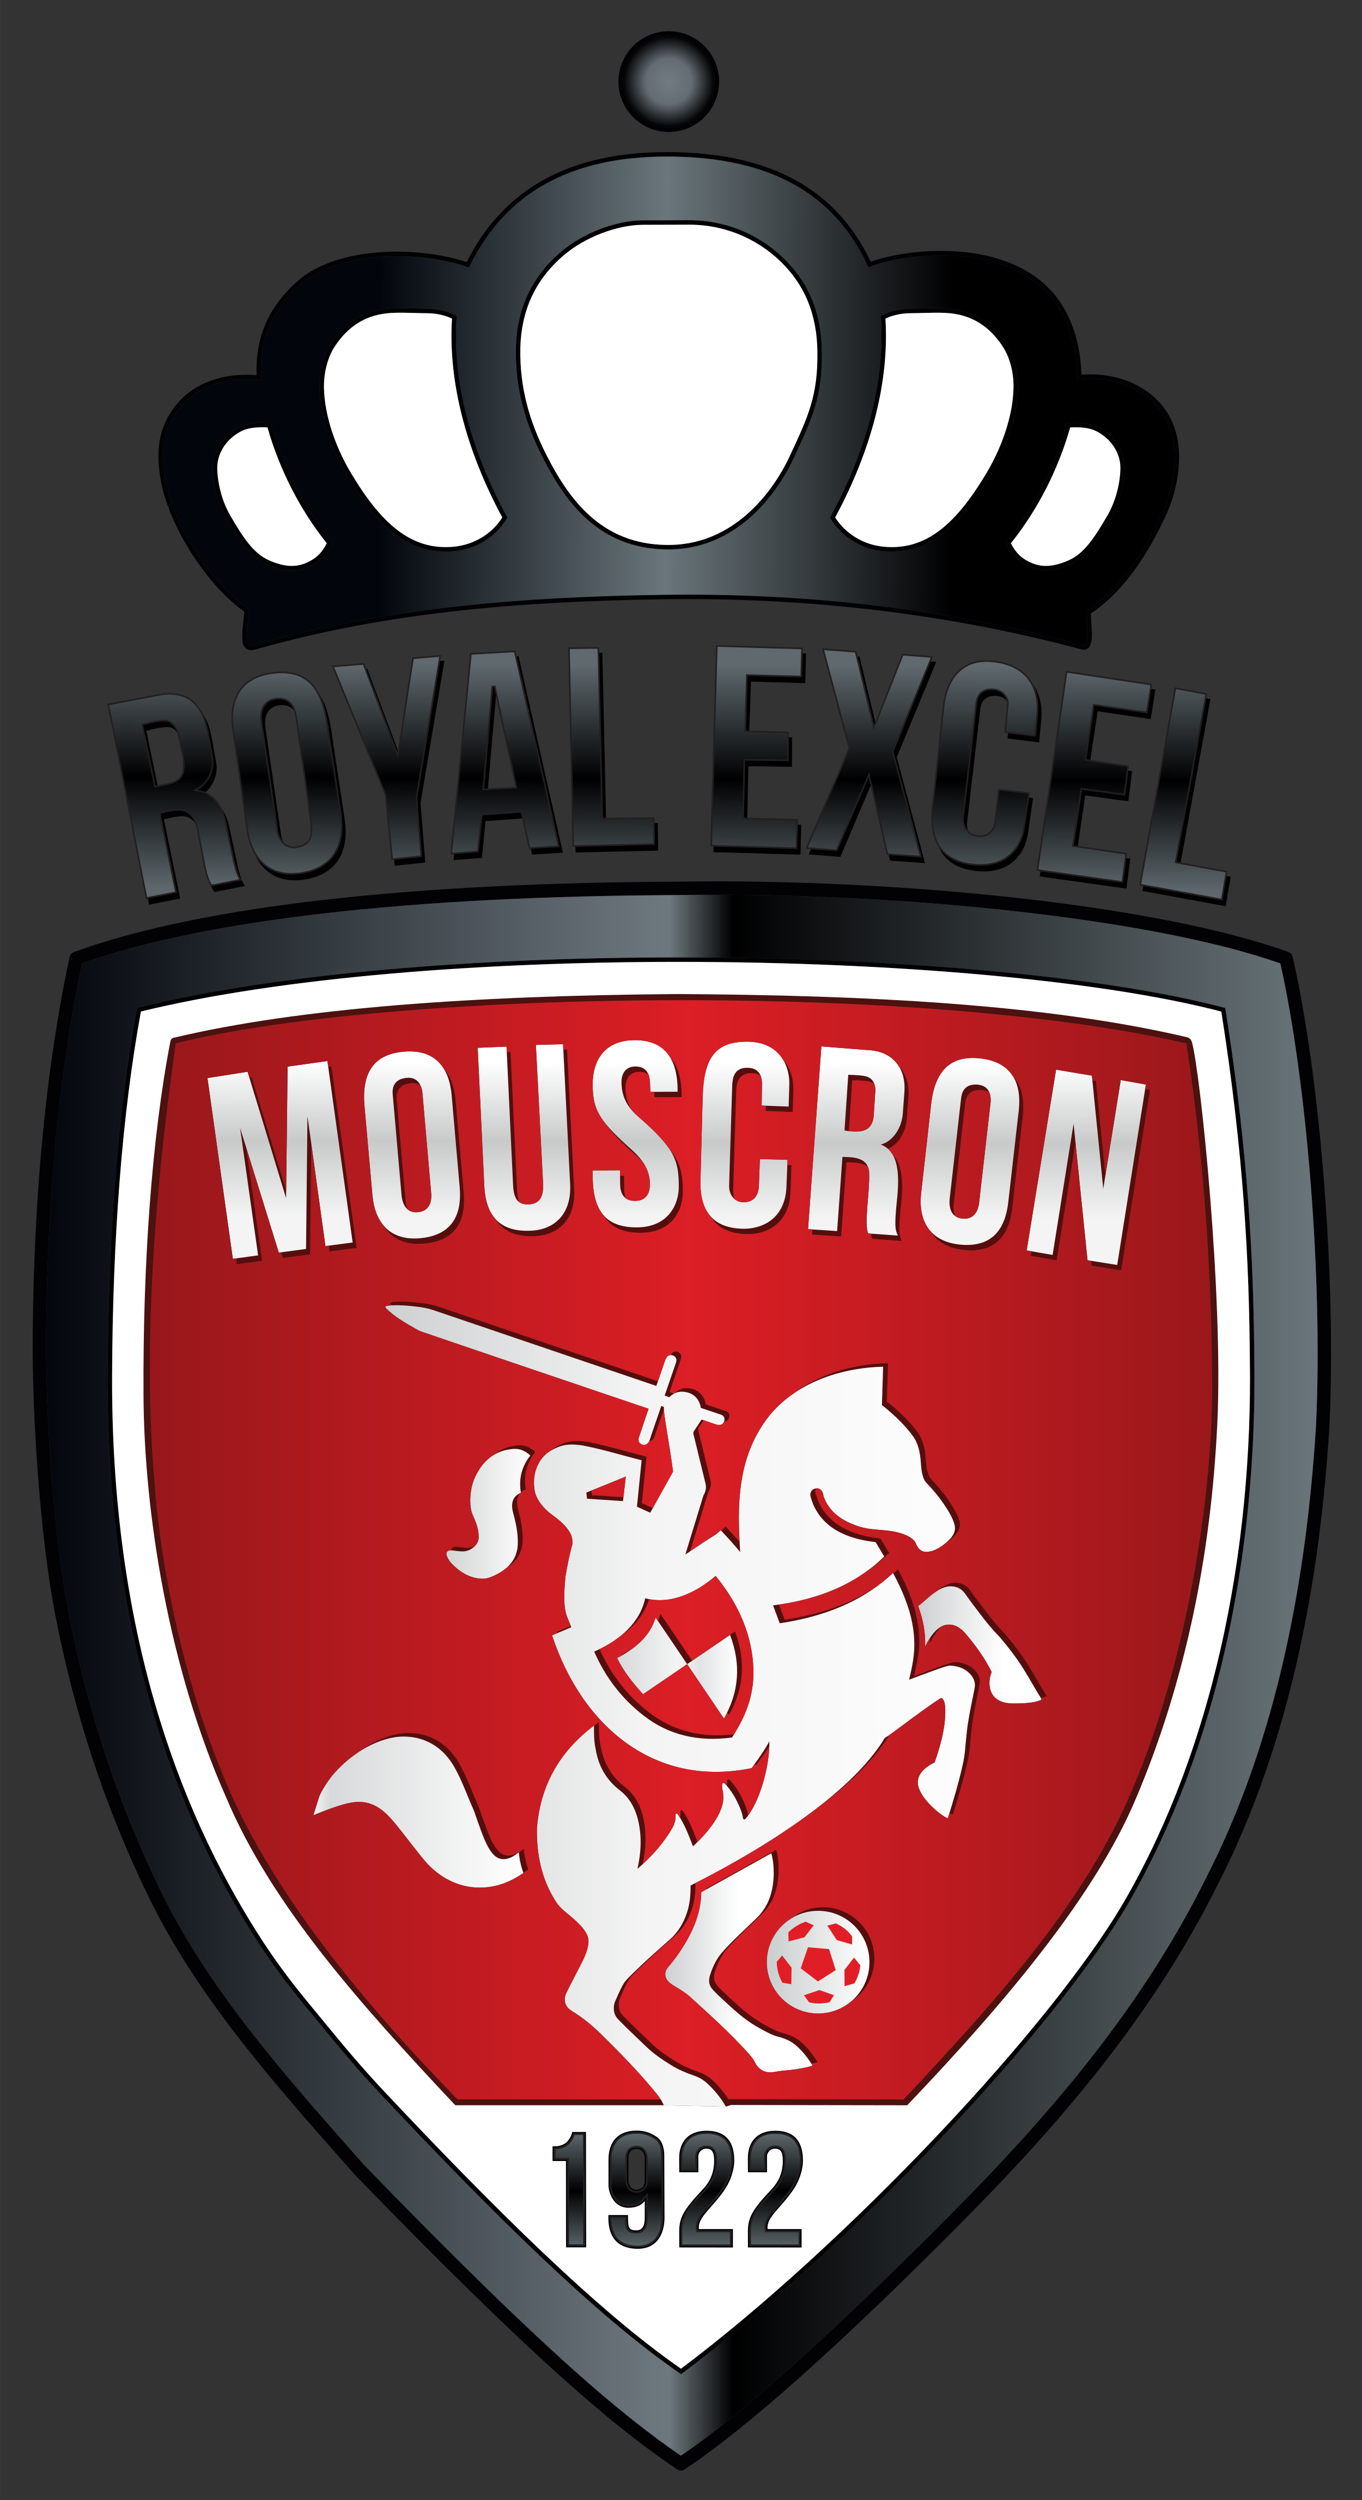 <?xml version="1.0" encoding="UTF-8"?>
<svg width="218" height="400" version="1.2" viewBox="0 0 207.58 380.89" xmlns="http://www.w3.org/2000/svg" xmlns:cc="http://creativecommons.org/ns#" xmlns:dc="http://purl.org/dc/elements/1.1/" xmlns:rdf="http://www.w3.org/1999/02/22-rdf-syntax-ns#">
 <rect x="0" y="0" width="207.58" height="380.89" fill="#333333" stroke="none"/>
 <title>royal-excel-mouscron-logo-svg</title>
 <defs>
  <linearGradient id="grd1" x1="428.41" x2="428.61" y1="416.81" y2="362.89" gradientUnits="userSpaceOnUse">
   <stop stop-color="#f4f4f4" offset="0"/>
   <stop stop-color="#c8caca" offset=".49"/>
   <stop stop-color="#fff" offset="1"/>
  </linearGradient>
  <linearGradient id="grd2" x1="425.25" x2="425.5" y1="302.22" y2="224.07" gradientUnits="userSpaceOnUse">
   <stop stop-color="#5d676c" offset="0"/>
   <stop stop-color="#000001" offset=".49"/>
   <stop stop-color="#5f696e" offset="1"/>
  </linearGradient>
  <linearGradient id="grd3" x1="428.96" x2="428.96" y1="774.77" y2="736.76" gradientUnits="userSpaceOnUse">
   <stop stop-color="#555f63" offset="0"/>
   <stop stop-color="#000001" offset=".49"/>
   <stop stop-color="#5a6367" offset="1"/>
  </linearGradient>
  <linearGradient id="grd4" x1="460.01" x2="495.82" y1="676.37" y2="676.37" gradientUnits="userSpaceOnUse">
   <stop stop-color="#c9cdcd" offset="0"/>
   <stop stop-color="#fff" offset="1"/>
  </linearGradient>
  <linearGradient id="grd5" x1="512.82" x2="542.52" y1="565.72" y2="565.77" gradientUnits="userSpaceOnUse">
   <stop stop-color="#ced0d1" offset="0"/>
   <stop stop-color="#fff" offset="1"/>
  </linearGradient>
  <linearGradient id="grd6" x1="424.61" x2="450.3" y1="676.6" y2="676.6" gradientUnits="userSpaceOnUse">
   <stop stop-color="#ced0d1" offset="0"/>
   <stop stop-color="#fff" offset="1"/>
  </linearGradient>
  <linearGradient id="grd7" x1="301.87" x2="375.14" y1="624.05" y2="624.05" gradientUnits="userSpaceOnUse">
   <stop stop-color="#f4f4f4" offset="0"/>
   <stop stop-color="#d8d9da" offset=".08"/>
   <stop stop-color="#fff" offset="1"/>
  </linearGradient>
  <linearGradient id="grd8" x1="348.26" x2="377.54" y1="520.05" y2="520.05" gradientUnits="userSpaceOnUse">
   <stop stop-color="#d3d4d4" offset="0"/>
   <stop stop-color="#fff" offset="1"/>
  </linearGradient>
  <linearGradient id="grd9" x1="407.8" x2="449.66" y1="573.83" y2="573.83" gradientUnits="userSpaceOnUse">
   <stop stop-color="#d7d9da" offset="0"/>
   <stop stop-color="#f4f4f4" offset=".5"/>
   <stop stop-color="#e2e3e4" offset=".69"/>
   <stop stop-color="#fff" offset="1"/>
  </linearGradient>
  <linearGradient id="grd10" x1="327.11" x2="554.43" y1="587.05" y2="586.94" gradientUnits="userSpaceOnUse">
   <stop stop-color="#ced0d1" offset="0"/>
   <stop stop-color="#f4f4f4" offset=".4"/>
   <stop stop-color="#fff" offset="1"/>
  </linearGradient>
  <linearGradient id="grd11" x1="183.14" x2="683.54" y1="532.62" y2="532.62" gradientUnits="userSpaceOnUse">
   <stop stop-color="#821517" offset="0"/>
   <stop stop-color="#dc1e25" offset=".5"/>
   <stop stop-color="#821517" offset="1"/>
  </linearGradient>
  <linearGradient id="grd12" x1="208.66" x2="652.13" y1="576.33" y2="576.33" gradientUnits="userSpaceOnUse">
   <stop stop-color="#03060c" offset="0"/>
   <stop stop-color="#6e797f" offset=".49"/>
   <stop stop-color="#000001" offset=".54"/>
   <stop stop-color="#6a767b" offset="1"/>
  </linearGradient>
  <linearGradient id="grd13" x1="324.74" x2="524.85" y1="132.03" y2="132.86" gradientUnits="userSpaceOnUse">
   <stop stop-color="#02060c" offset="0"/>
   <stop stop-color="#6a767b" offset=".5"/>
   <stop stop-color="#000001" offset="1"/>
  </linearGradient>
  <radialGradient id="grd14" cx="425.83" cy="20.755" r="15.997" gradientUnits="userSpaceOnUse">
   <stop stop-color="#717c82" offset="0"/>
   <stop stop-color="#636c73" offset=".5"/>
   <stop stop-color="#000001" offset="1"/>
  </radialGradient>
 </defs>
 <style>tspan { white-space:pre }
		.shp0 { fill: #550e0c } 
		.shp1 { fill: url(#grd1) } 
		.shp2 { fill: #000001;stroke: #000001;stroke-width: 0.567 } 
		.shp3 { fill: url(#grd2);stroke: #231f20;stroke-width: 0.567 } 
		.shp4 { fill: #020205 } 
		.shp5 { fill: none;stroke: #231f20;stroke-width: 0.567 } 
		.shp6 { fill: #42474a;stroke: #231f20;stroke-width: 0.567 } 
		.shp7 { fill: url(#grd3);stroke: #231f20;stroke-width: 0.567 } 
		.shp8 { fill: url(#grd4) } 
		.shp9 { fill: #e11e25 } 
		.shp10 { fill: url(#grd5) } 
		.shp11 { fill: url(#grd6) } 
		.shp12 { fill: url(#grd7) } 
		.shp13 { fill: url(#grd8) } 
		.shp14 { fill: url(#grd9) } 
		.shp15 { fill: url(#grd10) } 
		.shp16 { fill: #4d110f } 
		.shp17 { fill: url(#grd11) } 
		.shp18 { fill: #ffffff } 
		.shp19 { fill: url(#grd12) } 
		.shp20 { fill: url(#grd13) } 
		.shp21 { fill: url(#grd14) }</style>
 <g transform="matrix(.437 0 0 .437 -84.161 3.364)">
  <g fill-rule="evenodd">
   <path id="Layer" class="shp0" d="m573.28 433.54-4.86-47.57-7.31 45.72-9.05-1.56 10.26-63.03 12.49 2.08 3.96 39.44 6.11-37.9 8.76 1.56-10 62.9zm-54.53-54.44c1.38-12.26 7.31-17.16 17.49-15.88 10.67 1.34 14.15 8.6 13.05 18.22l-3.65 31.88c-1.28 11.25-7.24 15.53-16.31 14.81-11.32-0.91-15.13-8.63-14.08-18.01zm20.7-0.33c0.19-1.64 0.26-5.94-4.29-6.43-5.22-0.57-5.81 3.41-5.96 4.68l-3.9 34.29c-0.13 1.1-1.15 7.2 4.47 7.72 4.73 0.43 5.55-4.13 5.69-5.41zm-79.81 0.84 0.11-7.51c0.02-1.84-0.42-5.67-5.15-5.66-4.82 0-5.16 3.88-5.24 6.52l-1.06 34.46c-0.12 3.65 2.18 5.86 4.85 5.91 5.12 0.1 5.47-4.48 5.51-5.54l0.36-9.52 9.63 0.25-0.36 9.33c-0.45 11.66-9.01 14.83-15.13 14.71-10.9-0.21-15.13-6.55-14.86-16.82l0.76-28.95c0.36-13.96 4.51-19.43 15.4-19.44 11.57-0.02 15.02 8.59 14.82 14.94l-0.23 7.68zm-49.4 22.57 0.03 4.22c0.01 1.47-0.13 6.4 5.09 6.45 4.99 0.04 5.26-4.12 5.29-5.66 0.12-7.03-5.13-11.05-8.38-14.01-9.36-8.54-11.28-12.34-11.56-19.6-0.39-9.7 4.13-16.9 15.02-16.77 11.55 0.13 14.68 8.49 14.6 17.98l-9.5 0.05-0.13-3.17c-0.05-1.26-0.24-5.67-5.02-5.68-5.25-0.02-4.94 5.35-4.94 5.61 0.02 5.33 2.56 9.02 5.69 11.73 12.81 11.1 14.3 15.2 14.3 24.61 0 5.91-3.46 14.05-14.51 14.14-12.53 0.11-15.83-7.66-15.51-19.85zm-39.59-43.12 2.29 48.48c0.28 5.93 2.85 6.59 5.47 6.52 2.38-0.07 5.31-1.16 5-7.15l-2.52-48.43 9.47-0.26 2.48 48.77c0.53 10.37-5.37 15.74-13.29 16.23-11.48 0.71-16.16-5.45-16.65-15.58l-2.3-48.16zm-49.53 20.79c-1.09-12.29 3.74-18.27 13.97-19.05 10.73-0.82 15.58 5.6 16.42 15.25l2.8 31.96c0.98 11.29-4 16.67-13.03 17.77-11.28 1.37-16.55-5.44-17.39-14.84zm20.22-4.46c-0.14-1.64-0.93-5.86-5.49-5.44-5.22 0.48-5.01 4.5-4.9 5.77l3.02 34.38c0.1 1.11 0.31 7.28 5.92 6.67 4.72-0.52 4.61-5.15 4.5-6.43zm-33.85 53.21-6.26-45.29-0.5 46.3-9.5 1.27-13.51-43.5 6.29 44.46-8.81 1.21-8.85-63.02 13.99-2.2 13.43 44.04 0.53-45.84 13.88-1.95 8.81 63.28zm189.29-4.4c-1.49-3.42 0.6-14.54 0.35-21.06-0.21-5.55-5.57-5.56-9.33-5.63l-1.84 25.86-10.15-0.67 4.66-63.71 17.07 1.35c7.52 0.59 12.5 5.97 11.88 14.48l-0.56 7.58c-0.36 4.97-3.45 9.75-7.68 10.81 6.34 2.35 6.57 10.71 5.64 19.39-1.09 10.21-0.35 10.65 0.31 12.34zm1.96-41.33 0.54-8.32c0.11-1.79-0.52-4.3-3.06-5.06-1.41-0.42-3.64-0.53-6.38-0.6l-1.31 19.39c3.94 0.74 6.54 0.43 8.04-0.64 1.8-1.28 2.09-3.53 2.17-4.77z"/>
   <path class="shp1" d="m571.88 431.66-4.87-47.57-7.31 45.72-9.05-1.56 10.26-63.03 12.49 2.08 3.96 39.44 6.11-37.9 8.76 1.56-10 62.91zm-54.54-54.44c1.38-12.26 7.3-17.16 17.49-15.88 10.67 1.34 14.15 8.6 13.05 18.22l-3.65 31.88c-1.28 11.25-7.24 15.53-16.31 14.81-11.32-0.91-15.13-8.63-14.07-18.01zm20.7-0.33c0.19-1.64 0.26-5.93-4.29-6.43-5.22-0.57-5.81 3.41-5.96 4.68l-3.9 34.29c-0.13 1.1-1.14 7.2 4.47 7.72 4.73 0.43 5.55-4.13 5.69-5.4zm-79.81 0.84 0.11-7.51c0.02-1.84-0.42-5.67-5.15-5.66-4.82 0-5.17 3.88-5.25 6.52l-1.06 34.46c-0.11 3.65 2.19 5.85 4.86 5.91 5.12 0.1 5.47-4.48 5.51-5.54l0.36-9.52 9.63 0.25-0.36 9.32c-0.45 11.67-9.01 14.84-15.13 14.72-10.9-0.21-15.13-6.55-14.86-16.83l0.76-28.94c0.36-13.96 4.5-19.43 15.4-19.45 11.57-0.02 15.02 8.59 14.82 14.94l-0.23 7.69zm-49.4 22.57 0.03 4.22c0.01 1.47-0.13 6.4 5.09 6.45 5 0.04 5.26-4.12 5.29-5.66 0.13-7.03-5.13-11.05-8.38-14.01-9.36-8.54-11.28-12.34-11.56-19.6-0.39-9.7 4.13-16.9 15.02-16.77 11.55 0.13 14.68 8.49 14.6 17.98l-9.5 0.05-0.13-3.17c-0.05-1.26-0.24-5.67-5.01-5.68-5.26-0.02-4.94 5.35-4.94 5.61 0.01 5.33 2.55 9.02 5.68 11.72 12.81 11.11 14.3 15.21 14.3 24.62 0 5.91-3.45 14.04-14.51 14.14-12.53 0.11-15.83-7.66-15.51-19.85zm-39.59-43.12 2.3 48.48c0.28 5.94 2.84 6.59 5.46 6.52 2.38-0.07 5.31-1.16 5-7.15l-2.52-48.43 9.47-0.26 2.48 48.77c0.53 10.37-5.37 15.74-13.29 16.23-11.48 0.71-16.16-5.44-16.65-15.58l-2.3-48.16zm-49.53 20.79c-1.09-12.29 3.74-18.27 13.97-19.05 10.73-0.82 15.58 5.6 16.43 15.25l2.79 31.96c0.98 11.29-4 16.67-13.03 17.77-11.28 1.37-16.55-5.44-17.39-14.84zm20.22-4.46c-0.14-1.64-0.93-5.86-5.48-5.44-5.23 0.48-5.02 4.5-4.9 5.78l3.01 34.37c0.1 1.11 0.32 7.29 5.92 6.67 4.72-0.51 4.61-5.15 4.5-6.43zm-33.85 53.21-6.26-45.29-0.5 46.3-9.49 1.27-13.52-43.5 6.29 44.46-8.81 1.21-8.85-63.02 13.99-2.2 13.43 44.05 0.53-45.84 13.88-1.95 8.81 63.27zm189.29-4.4c-1.49-3.42 0.6-14.54 0.35-21.06-0.21-5.55-5.57-5.55-9.33-5.63l-1.84 25.86-10.15-0.67 4.66-63.71 17.07 1.35c7.52 0.59 12.5 5.97 11.88 14.48l-0.56 7.58c-0.36 4.97-3.45 9.75-7.68 10.81 6.34 2.35 6.57 10.71 5.64 19.39-1.09 10.21-0.35 10.65 0.32 12.34zm1.96-41.33 0.54-8.31c0.11-1.8-0.52-4.3-3.06-5.07-1.41-0.42-3.64-0.52-6.38-0.6l-1.31 19.4c3.95 0.74 6.54 0.43 8.04-0.64 1.8-1.28 2.09-3.54 2.17-4.78z" fill="url(#grd1)"/>
   <path class="shp2" d="m603.63 234.21 10.78 2.04-10.68 58.67 17.75 3.26-1.64 9.72-28.48-5.2zm-8.41-1.27-1.53 9.73-18.52-2.71-2.9 19.22 14.85 2.22-1.27 9.93-15-2.05-2.93 19.93 18.54 2.69-1.27 9.87-29.66-4.16 10.18-69.13zm-76.21 42.18 3.77-34.42c1-9.09 5.91-17.32 17.8-15.78 12.31 1.59 15.67 10.11 14.87 18.41l-0.72 7.49-10.45-1.31 0.93-9.87c0.2-2.07-1.85-4.6-4.53-4.96-5.62-0.77-6.35 3.63-6.49 4.77l-4.64 39.89c-0.13 1.14 0.22 5.51 4.72 6.34 3.85 0.72 6.21-1.77 6.52-4.59l1.27-11.5 10.49 1.2-1.69 11.84c-1 7-5.95 14.2-17.47 13.07-9.73-0.96-15.92-6.47-14.38-20.58zm-38.24-54.47 11.35 0.83 6.38 26.4 10.03-25.36 10.18 0.78-13.66 32.98 9.77 36.62-11.6-0.83-6.48-27.72-11.24 26.38-10.46-0.81 14.91-34.78zm-37.08-1.17 29.71 0.87-0.25 9.81-18.95-0.52-0.62 19.57 14.98 0.44-0.05 9.7-15.19-0.19-0.44 20.47 18.86 0.45-0.25 9.9-29.78-0.88zm-51.56 0.8 10.26-0.12 1.33 59.54 17.98-0.19 0.14 9.06-28.23 0.66zm-16.59 57-13.88 1.04-1.25 12.82-9.34 0.71 6.85-69.63 15.3-0.84 15.33 67.95-10.15 0.63zm-9.22-43.35-0.07-0.32-0.85 0.02-3.14 35.89 11.52-0.64zm-38.08 37.61-18.4-44.93 10.65-0.85 11.97 31.91 5.28-33.9 9.5-0.82-8.28 49.29-0.01 0.05 1.65 20.48-10.12 1.05zm-53.27-23.09c-0.68-4.83-0.19-9.6 2.23-13.23 2.03-3.05 5.44-5.32 10.67-6.18 7.49-1.23 12.11 0.83 15.03 4.39 2.95 3.59 4.21 8.72 4.94 13.56l4.65 30.87 0.13 0.96c0.79 6.48-0.54 11.13-3.14 14.3-2.59 3.17-6.46 4.89-10.73 5.54l-0.7 0.09c-5.29 0.65-9.28-0.61-12.17-3.05-3.37-2.86-5.27-7.36-5.98-12.36zm22.11 41.21 0.36-0.06c2.39-0.48 3.75-1.47 4.42-3.08 0.64-1.56 0.59-3.67 0.2-6.45l-5.09-36.02c-0.47-3.29-1.86-4.89-3.35-5.63s-3.07-0.62-3.93-0.5l-0.04 0.01c-0.91 0.13-2.33 0.56-3.42 1.81-1.07 1.22-1.8 3.23-1.34 6.49l5.54 37.82 0.07 0.36c0.24 1.23 0.86 2.68 1.92 3.76 1.08 1.09 2.61 1.79 4.66 1.49zm-52.3 17.71-13.31-67.48 17.88-3.4c2.02-0.39 4.02-0.39 5.79-0.13 1.91 0.29 3.55 0.89 4.69 1.69 1.91 1.35 3.29 3.11 4.28 5.06 0.99 1.96 1.6 4.11 1.98 6.2l1.59 8.8c0.42 2.34 0.03 4.51-0.79 6.34-1 2.25-2.63 3.96-4.16 4.8l-1.01 0.55 1.14 0.17c2.36 0.37 4.34 1.56 5.89 3.27 1.69 1.87 2.87 4.38 3.46 7.15l1.91 8.88 0.42 1.95c0.9 4.31 1.63 7.75 3.03 9.78l-9.99 1.97c-1.57-1.5-2.5-6.6-3.17-10.25l-0.29-1.58-1.47-7.61c-0.24-1.25-0.58-2.41-1.13-3.44-0.55-1.04-1.32-1.95-2.4-2.69-2.08-1.43-5.44-0.66-8.5 0.04l-1.23 0.27 5.7 27.63zm12.48-43.08c0.33-0.7 0.52-1.67 0.56-2.84 0.03-1.08-0.07-2.33-0.35-3.68l-1.54-7.69c-0.17-0.86-0.63-1.76-1.21-2.52-0.6-0.79-1.35-1.44-2.04-1.74-0.99-0.43-2.53-0.37-4.2-0.11-1.63 0.26-3.38 0.71-4.83 1.08l-0.36 0.09 4.45 21.63 0.37-0.06c3.27-0.55 5.28-1.03 6.6-1.65 1.38-0.64 2.02-1.42 2.55-2.51z"/>
   <path class="shp3" d="m602.52 232.24 10.78 2.03-10.69 58.67 17.76 3.26-1.65 9.73-28.48-5.2zm-8.42-1.28-1.53 9.74-18.52-2.71-2.89 19.22 14.84 2.21-1.27 9.93-14.99-2.05-2.94 19.93 18.55 2.69-1.28 9.88-29.66-4.17 10.18-69.13zm-76.21 42.19 3.77-34.43c1-9.09 5.91-17.32 17.8-15.78 12.31 1.59 15.67 10.11 14.87 18.41l-0.72 7.49-10.45-1.31 0.93-9.86c0.2-2.08-1.85-4.61-4.53-4.97-5.62-0.77-6.35 3.63-6.48 4.77l-4.65 39.89c-0.13 1.14 0.22 5.51 4.72 6.35 3.85 0.71 6.21-1.78 6.52-4.6l1.27-11.5 10.49 1.2-1.69 11.85c-0.99 6.99-5.95 14.19-17.47 13.06-9.73-0.96-15.92-6.47-14.38-20.57zm-38.23-54.48 11.35 0.83 6.37 26.4 10.03-25.36 10.18 0.79-13.66 32.98 9.78 36.61-11.61-0.83-6.48-27.72-11.24 26.38-10.46-0.81 14.91-34.77zm-37.09-1.17 29.72 0.87-0.26 9.81-18.95-0.52-0.61 19.57 14.97 0.44-0.05 9.7-15.19-0.19-0.44 20.47 18.86 0.45-0.25 9.91-29.77-0.89zm-51.55 0.8 10.26-0.12 1.33 59.55 17.97-0.2 0.15 9.06-28.23 0.66zm-16.59 57.01-13.89 1.03-1.25 12.82-9.34 0.72 6.85-69.63 15.31-0.85 15.32 67.95-10.15 0.63zm-9.22-43.36-0.07-0.32-0.86 0.02-3.14 35.89 11.52-0.64zm-38.09 37.62-18.4-44.94 10.66-0.85 11.96 31.91 5.28-33.9 9.5-0.82-8.27 49.29-0.01 0.05 1.65 20.49-10.13 1.05zm-53.27-23.1c-0.68-4.83-0.19-9.6 2.24-13.23 2.03-3.05 5.43-5.32 10.66-6.18 7.49-1.22 12.11 0.84 15.04 4.39 2.95 3.59 4.21 8.72 4.93 13.56l4.65 30.87 0.13 0.96c0.8 6.49-0.54 11.13-3.14 14.3-2.59 3.17-6.46 4.9-10.73 5.54l-0.7 0.09c-5.29 0.65-9.28-0.6-12.17-3.05-3.37-2.86-5.26-7.36-5.97-12.36zm22.11 41.21 0.36-0.06c2.4-0.48 3.75-1.47 4.42-3.08 0.64-1.56 0.59-3.67 0.2-6.45l-5.09-36.02c-0.47-3.29-1.86-4.89-3.35-5.63s-3.06-0.62-3.93-0.5l-0.03 0.01c-0.92 0.13-2.34 0.56-3.43 1.81-1.07 1.23-1.8 3.23-1.34 6.5l5.55 37.81 0.06 0.36c0.25 1.23 0.87 2.68 1.92 3.76 1.08 1.09 2.61 1.79 4.66 1.49zm-52.29 17.71-13.31-67.48 17.88-3.4c2.02-0.39 4.01-0.4 5.79-0.13 1.9 0.29 3.54 0.89 4.68 1.69 1.92 1.34 3.29 3.11 4.28 5.06 1 1.96 1.6 4.11 1.98 6.2l1.59 8.8c0.42 2.33 0.03 4.51-0.78 6.34-1 2.24-2.63 3.96-4.17 4.8l-1.01 0.55 1.14 0.17c2.37 0.37 4.35 1.56 5.89 3.27 1.69 1.87 2.87 4.38 3.47 7.15l1.9 8.88 0.42 1.95c0.9 4.3 1.63 7.75 3.03 9.78l-9.99 1.97c-1.56-1.5-2.5-6.6-3.17-10.25l-0.29-1.58-1.47-7.61c-0.24-1.25-0.58-2.41-1.13-3.44-0.55-1.04-1.32-1.95-2.39-2.69-2.09-1.42-5.45-0.66-8.5 0.04l-1.24 0.28 5.7 27.62zm12.47-43.08c0.33-0.7 0.53-1.67 0.56-2.84 0.04-1.08-0.07-2.33-0.34-3.67l-1.55-7.7c-0.17-0.86-0.63-1.76-1.2-2.51-0.61-0.8-1.35-1.45-2.05-1.75-0.98-0.43-2.53-0.37-4.2-0.11-1.63 0.26-3.38 0.71-4.83 1.08l-0.36 0.09 4.45 21.63 0.37-0.06c3.28-0.54 5.28-1.03 6.6-1.64 1.38-0.65 2.03-1.42 2.55-2.52z" fill="url(#grd2)"/>
   <path class="shp4" d="m396.64 775.8h-6.64l-0.04-30.1h-4.67v-5.15l0.4 0.01c2.07 0.06 3.5-0.53 4.5-1.43s1.58-2.12 1.91-3.28l0.08-0.29h4.78c0.02 13.41 0.04 26.83 0.07 40.24zm-5.86-0.78h5.47l-0.07-38.68h-3.41c-0.38 1.2-1.01 2.43-2.06 3.37-1.06 0.96-2.55 1.61-4.64 1.63v3.58h4.67z"/>
   <path class="shp4" d="m405.15 764.52h6.46l0.01 0.39c0 1.96 0.04 3.24 0.43 3.99 0.35 0.67 1.05 0.94 2.41 0.97 0.71 0.02 1.45-0.15 2-0.73 0.58-0.61 0.98-1.67 0.98-3.45l0.01-6.05c-0.83 1.01-2.33 2.35-5.7 2.35l-0.01 0.01c-2.52 0-4.26-1.28-5.37-2.91-1.09-1.6-1.56-3.56-1.56-4.98v-9.04c0-2.8 0.74-5.5 2.6-7.38 1.56-1.6 3.9-2.6 7.21-2.6 1.53 0 2.83 0.24 3.98 0.64s2.15 0.96 3.08 1.6c0.9 0.6 1.52 1.51 1.92 2.54 0.48 1.22 0.66 2.62 0.67 3.93l0.08 21.71c-0.01 2.6-0.59 5.27-2.02 7.31-1.46 2.06-3.78 3.47-7.26 3.48h-0.11c-4.93-0.03-7.49-2.02-8.82-4.45-1.32-2.4-1.4-5.2-1.38-6.94l0.01-0.38h0.38zm0.39 0.78c0 1.67 0.15 4.11 1.28 6.18 1.21 2.2 3.56 4.01 8.13 4.04h0.12c3.18-0.02 5.3-1.29 6.61-3.15 1.34-1.9 1.88-4.41 1.89-6.86l-0.09-21.71c0-1.22-0.17-2.52-0.61-3.65-0.35-0.89-0.87-1.67-1.62-2.18-0.89-0.6-1.83-1.13-2.91-1.5-1.06-0.37-2.28-0.6-3.72-0.6-3.09 0-5.24 0.92-6.66 2.36-1.69 1.73-2.37 4.22-2.37 6.84v9.04c0 1.29 0.43 3.08 1.43 4.54 0.98 1.44 2.51 2.56 4.72 2.56h0.01c3.59 0 4.81-1.66 5.46-2.53 0.13-0.18 0.23-0.32 0.34-0.44l0.68-0.72-0.01 8.17c0 2.01-0.48 3.25-1.19 3.99-0.73 0.77-1.68 0.99-2.58 0.97-1.69-0.03-2.59-0.42-3.09-1.39-0.44-0.85-0.51-2.1-0.52-3.96zm12.67-12.34c0.01 0.8-0.3 1.82-1.08 2.55-0.58 0.55-1.43 0.94-2.6 0.95h-0.05c-1.39 0-2.27-0.69-2.8-1.5-0.51-0.78-0.69-1.69-0.69-2.18-0.01-0.02-0.01-7.74 0-8.5 0.01-0.5 0.12-1.39 0.63-2.15 0.52-0.78 1.43-1.43 3.02-1.43h0.11c1.17 0.02 1.95 0.48 2.48 1.1 0.82 0.96 0.97 2.3 0.97 2.88zm-0.79-8.28c0-0.48-0.12-1.59-0.79-2.37-0.39-0.46-0.99-0.81-1.89-0.83h-0.1c-1.27 0-1.98 0.49-2.37 1.08-0.41 0.61-0.5 1.32-0.5 1.73-0.03 2.82 0 5.66 0 8.49 0 0.38 0.15 1.11 0.57 1.76 0.4 0.62 1.07 1.14 2.14 1.14h0.04c0.95-0.01 1.62-0.31 2.08-0.74 0.6-0.57 0.83-1.35 0.83-1.98z"/>
   <path class="shp4" d="m429.49 775.83-0.02-5.56c-0.01-2.33 0.34-4.2 1.55-6.4 1.18-2.15 3.2-4.61 6.53-8.14 0.83-0.88 1.87-2.08 2.69-3.75 0.82-1.66 1.43-3.8 1.41-6.56-0.01-1.58-0.28-2.61-0.75-3.23-0.44-0.58-1.1-0.8-1.91-0.8h-0.02c-0.92 0-1.63 0.36-2.11 0.87-0.47 0.52-0.72 1.19-0.72 1.83 0 1.84 0.01 3.68 0.02 5.52l-6.68 0.01c-0.01-1.67-0.01-3.33-0.03-4.99 0.02-2.61 0.72-4.96 2.26-6.68s3.91-2.79 7.24-2.81h0.15c3.33 0.02 5.74 0.97 7.31 2.79 1.57 1.8 2.29 4.43 2.26 7.79 0 1.14-0.22 2.85-0.83 4.78-0.46 1.45-1.14 3.02-2.13 4.58-1.63 2.58-3.47 4.66-5.1 6.5-2.58 2.92-4.61 5.21-4.26 7.84h11.86v6.43h-0.39zm0.78-0.78 17.16 0.02 0.01-4.87h-11.73l-0.07-0.32c-0.64-3.13 1.56-5.61 4.39-8.82 1.6-1.81 3.42-3.87 5.02-6.4 0.95-1.5 1.6-3.01 2.05-4.39 0.58-1.86 0.79-3.48 0.79-4.55 0.03-3.17-0.63-5.63-2.07-7.28-1.42-1.64-3.63-2.5-6.72-2.52h-0.15c-3.08 0.02-5.26 0.99-6.66 2.55-1.4 1.57-2.05 3.74-2.06 6.16l0.03 4.21h5.11l-0.02-4.75c0-0.82 0.33-1.69 0.94-2.36 0.61-0.66 1.52-1.12 2.67-1.12h0.03c1.05 0 1.92 0.31 2.53 1.1 0.58 0.76 0.9 1.94 0.91 3.7 0.02 2.91-0.62 5.16-1.49 6.92s-1.95 3.01-2.82 3.94c-3.29 3.47-5.27 5.89-6.42 7.98-1.13 2.06-1.46 3.82-1.45 6.02z"/>
   <path class="shp4" d="m453.44 775.83-0.02-5.56c-0.01-2.33 0.34-4.2 1.55-6.4 1.18-2.15 3.2-4.61 6.53-8.14 0.84-0.88 1.87-2.08 2.69-3.75 0.82-1.66 1.43-3.8 1.42-6.56-0.02-1.58-0.28-2.61-0.76-3.23-0.44-0.58-1.1-0.8-1.91-0.8h-0.02c-0.92 0-1.63 0.36-2.1 0.87-0.48 0.52-0.73 1.19-0.73 1.83 0 1.84 0.01 3.68 0.02 5.52l-6.67 0.01c-0.01-1.67-0.02-3.33-0.03-4.99 0.01-2.61 0.71-4.96 2.25-6.68 1.55-1.72 3.91-2.79 7.24-2.81h0.15c3.34 0.02 5.74 0.97 7.32 2.79 1.56 1.8 2.28 4.43 2.26 7.79-0.01 1.14-0.23 2.85-0.84 4.78-0.46 1.45-1.14 3.02-2.13 4.58-1.63 2.58-3.47 4.66-5.09 6.5-2.59 2.92-4.62 5.21-4.26 7.84h11.86l-0.01 6.43h-0.39zm0.78-0.78 17.16 0.02 0.01-4.87h-11.73l-0.06-0.32c-0.65-3.13 1.55-5.61 4.38-8.82 1.61-1.81 3.43-3.87 5.02-6.4 0.95-1.5 1.61-3.01 2.05-4.39 0.59-1.86 0.79-3.48 0.8-4.55 0.02-3.17-0.64-5.63-2.07-7.28-1.42-1.64-3.63-2.5-6.73-2.52h-0.15c-3.08 0.02-5.26 0.99-6.66 2.55-1.4 1.57-2.04 3.74-2.05 6.16l0.02 4.21h5.12l-0.02-4.75c0-0.82 0.32-1.69 0.93-2.36 0.62-0.66 1.52-1.12 2.68-1.12h0.02c1.06 0 1.92 0.31 2.53 1.1 0.58 0.76 0.9 1.94 0.92 3.7 0.01 2.91-0.63 5.16-1.5 6.92-0.86 1.76-1.95 3.01-2.82 3.94-3.28 3.47-5.27 5.89-6.42 7.98-1.13 2.06-1.46 3.82-1.45 6.02z"/>
  </g>
  <path class="shp5" d="m396.25 775.02-0.07-38.68h-3.41c-0.38 1.2-1.01 2.43-2.06 3.37-1.06 0.96-2.55 1.61-4.64 1.63v3.58h4.67l0.04 30.1z"/>
  <path class="shp5" d="m405.54 765.3c0 1.67 0.15 4.11 1.28 6.18 1.21 2.2 3.56 4.01 8.13 4.04h0.12c3.18-0.02 5.3-1.29 6.61-3.15 1.34-1.9 1.88-4.41 1.89-6.86l-0.09-21.71c0-1.22-0.17-2.52-0.61-3.65-0.35-0.89-0.87-1.67-1.62-2.18-0.89-0.6-1.83-1.13-2.91-1.5-1.06-0.37-2.28-0.6-3.72-0.6-3.09 0-5.24 0.92-6.66 2.36-1.69 1.73-2.37 4.22-2.37 6.84v9.04c0 1.29 0.43 3.08 1.43 4.54 0.98 1.44 2.51 2.56 4.72 2.56h0.01c3.59 0 4.81-1.66 5.46-2.54 0.13-0.17 0.23-0.31 0.34-0.43l0.68-0.72-0.01 8.17c0 2.01-0.48 3.25-1.19 3.99-0.73 0.77-1.68 0.99-2.58 0.97-1.69-0.03-2.59-0.42-3.09-1.39-0.44-0.85-0.51-2.1-0.52-3.96zm11.59-9.79c-0.58 0.55-1.43 0.94-2.6 0.95h-0.05c-1.39 0-2.27-0.69-2.8-1.5-0.51-0.78-0.69-1.69-0.69-2.18-0.01-0.02-0.01-7.74 0-8.5 0.01-0.5 0.12-1.39 0.63-2.15 0.52-0.78 1.43-1.43 3.02-1.43h0.11c1.17 0.02 1.95 0.48 2.48 1.1 0.82 0.96 0.97 2.3 0.97 2.88l0.02 8.28c0 0.8-0.31 1.82-1.09 2.55z"/>
  <path class="shp5" d="m430.25 770.27 0.02 4.78 17.16 0.02 0.01-4.87h-11.73l-0.07-0.32c-0.64-3.13 1.56-5.61 4.39-8.82 1.6-1.81 3.42-3.87 5.02-6.4 0.95-1.5 1.61-3.01 2.05-4.39 0.58-1.86 0.79-3.48 0.8-4.55 0.02-3.17-0.64-5.63-2.08-7.28-1.42-1.64-3.63-2.5-6.72-2.52h-0.15c-3.08 0.02-5.26 0.99-6.66 2.55-1.4 1.57-2.04 3.74-2.05 6.16l0.02 4.21h5.12l-0.03-4.75c0-0.82 0.33-1.69 0.94-2.36 0.62-0.66 1.52-1.12 2.68-1.12l0.02-0.01c1.05 0.01 1.92 0.32 2.53 1.11 0.58 0.75 0.9 1.94 0.91 3.7 0.02 2.91-0.62 5.16-1.49 6.92s-1.95 3.01-2.82 3.94c-3.29 3.47-5.27 5.88-6.42 7.98-1.13 2.06-1.46 3.82-1.45 6.02z"/>
  <path class="shp5" d="m454.2 770.27 0.02 4.78 17.17 0.02v-4.87h-11.73l-0.06-0.32c-0.65-3.13 1.55-5.61 4.39-8.82 1.6-1.81 3.42-3.87 5.02-6.4 0.94-1.5 1.6-3.01 2.04-4.39 0.59-1.86 0.79-3.48 0.8-4.55 0.02-3.17-0.64-5.63-2.07-7.28-1.42-1.64-3.63-2.5-6.72-2.52h-0.16c-3.08 0.02-5.25 0.99-6.65 2.55-1.41 1.57-2.05 3.74-2.06 6.16l0.02 4.21h5.12l-0.02-4.75c0-0.82 0.32-1.69 0.94-2.36 0.61-0.66 1.51-1.12 2.67-1.12l0.02-0.01c1.06 0.01 1.92 0.32 2.53 1.11 0.58 0.75 0.9 1.94 0.92 3.7 0.02 2.91-0.63 5.16-1.5 6.92-0.86 1.76-1.95 3.01-2.82 3.94-3.28 3.47-5.27 5.88-6.42 7.98-1.13 2.06-1.46 3.82-1.45 6.02z"/>
  <g fill-rule="evenodd">
   <path class="shp6" d="m396.25 775.02-0.07-38.68h-3.41c-0.38 1.2-1.01 2.43-2.06 3.37-1.06 0.96-2.55 1.61-4.64 1.63v3.58h4.67l0.04 30.1z"/>
   <path class="shp7" d="m455.65 764.25c1.15-2.1 3.14-4.51 6.42-7.98 0.87-0.93 1.96-2.18 2.82-3.94 0.87-1.76 1.52-4.01 1.5-6.92-0.02-1.76-0.34-2.95-0.92-3.7-0.61-0.79-1.47-1.1-2.53-1.11l-0.02 0.01c-1.16 0-2.06 0.46-2.67 1.12-0.62 0.67-0.94 1.54-0.94 2.36l0.02 4.75h-5.12l-0.02-4.21c0.01-2.42 0.65-4.59 2.06-6.16 1.4-1.56 3.57-2.53 6.65-2.55h0.16c3.09 0.02 5.3 0.88 6.72 2.52 1.43 1.65 2.09 4.11 2.07 7.28-0.01 1.07-0.21 2.69-0.8 4.55-0.44 1.38-1.1 2.89-2.04 4.39-1.6 2.53-3.42 4.59-5.02 6.4-2.84 3.21-5.04 5.69-4.39 8.82l0.06 0.32h11.73v4.87l-17.17-0.02-0.02-4.78c-0.01-2.2 0.32-3.96 1.45-6.02zm-23.95 0c1.15-2.1 3.13-4.51 6.42-7.98 0.87-0.93 1.95-2.18 2.82-3.94s1.51-4.01 1.49-6.92c-0.01-1.76-0.33-2.95-0.91-3.7-0.61-0.79-1.48-1.1-2.53-1.11l-0.02 0.01c-1.16 0-2.06 0.46-2.68 1.12-0.61 0.67-0.94 1.54-0.94 2.36l0.03 4.75h-5.12l-0.02-4.21c0.01-2.42 0.65-4.59 2.05-6.16 1.4-1.56 3.58-2.53 6.66-2.55h0.15c3.09 0.02 5.3 0.88 6.72 2.52 1.44 1.65 2.1 4.11 2.08 7.28-0.01 1.07-0.22 2.69-0.8 4.55-0.44 1.38-1.1 2.89-2.05 4.39-1.6 2.53-3.42 4.59-5.02 6.4-2.83 3.21-5.03 5.69-4.39 8.82l0.07 0.32h11.73l-0.01 4.87-17.16-0.02-0.02-4.78c-0.01-2.2 0.32-3.96 1.45-6.02zm-26.16 1.05h5.3c0.01 1.86 0.08 3.11 0.52 3.96 0.5 0.97 1.4 1.36 3.09 1.39 0.9 0.02 1.85-0.2 2.58-0.97 0.71-0.74 1.19-1.98 1.19-3.99l0.01-8.17-0.68 0.72c-0.11 0.12-0.21 0.26-0.34 0.43-0.65 0.88-1.87 2.54-5.46 2.54h-0.01c-2.21 0-3.74-1.12-4.72-2.56-1-1.46-1.43-3.25-1.43-4.54v-9.04c0-2.62 0.68-5.11 2.37-6.84 1.42-1.44 3.57-2.36 6.66-2.36 1.44 0 2.66 0.23 3.72 0.6 1.08 0.37 2.02 0.9 2.91 1.5 0.75 0.51 1.27 1.29 1.62 2.18 0.44 1.13 0.61 2.43 0.61 3.65l0.09 21.71c-0.01 2.45-0.55 4.96-1.89 6.86-1.31 1.86-3.43 3.13-6.61 3.15h-0.12c-4.57-0.03-6.92-1.84-8.13-4.04-1.13-2.07-1.28-4.51-1.28-6.18zm11.59-9.79c0.78-0.73 1.09-1.75 1.09-2.55l-0.02-8.28c0-0.58-0.15-1.92-0.97-2.88-0.53-0.62-1.31-1.08-2.48-1.1h-0.11c-1.59 0-2.5 0.65-3.02 1.43-0.51 0.76-0.62 1.65-0.63 2.15-0.01 0.76-0.01 8.48 0 8.5 0 0.49 0.18 1.4 0.69 2.18 0.53 0.81 1.41 1.5 2.8 1.5h0.05c1.17-0.01 2.02-0.4 2.6-0.95zm-26.35 19.51-0.04-30.1h-4.67v-3.58c2.09-0.02 3.58-0.67 4.64-1.63 1.05-0.94 1.68-2.17 2.06-3.37h3.41l0.07 38.68z" fill="url(#grd3)"/>
   <path class="shp0" d="m386.83 561.19 6.7-2.82c-1.47-4.3-3.24-4.94-2.02-17.61 0.61-3.65 1.32-7.42 2.33-10.95 0.27-0.94 0.07-2.14-0.1-2.81-0.52-2.09-2.51-4.72-6.78-7.75-2.85-2.01-5.54-5.24-6.14-8.27-1.15-5.9 1.11-11.77 5.9-14.37 2.92-1.59 5.42-2.47 11.01-1.58 7.09 1.38 13.56 3.4 20.35 5.13l-1.63 16.18 4.63 2.09 7.95-14.29c-0.94-8.05-3.61-21.45-3.14-22.53l-0.93-0.42c-1.35 3.97-2.76 7.87-4.05 11.85-0.46 1.41-1.6 2.05-2.69 1.63-0.97-0.36-1.51-1.25-1.04-2.64l3.31-9.84c-26.42-8.97-52.87-17.87-79.27-26.91-0.57-0.19-1.1-0.49-1.63-0.79-3.91-2.18-7.75-4.4-10.64-7.31-0.6-0.61-0.03-0.88 0.69-0.94 3.51-0.35 7.09-0.01 10.66 0.43 1.83 0.23 3.63 0.62 5.39 1.22l77.51 26.34 2.94-8.52c0.53-1.53 1.21-2.63 2.8-2.11 1.08 0.35 1.55 1.28 1.11 2.56l-3.93 11.43 1.57 0.57c1.24-1.08 2.52-2.03 4.76-1.91 3.48 0.2 5.73 2.31 6.29 5.65l7.04 2.36c1.04 0.34 1.45 1.34 1.05 2.42-0.43 1.16-1.48 1.44-2.98 0.93l-4.85-1.66-2.7 4.07c-0.2 0.3-0.24 0.63-0.15 0.99l4.21 17.26c0.28 1.16 0.15 2.13-0.2 3.11-0.15 0.44-0.47 0.83-0.61 1.28l-6.22 20.35c3.45-2.28 6.84-4.66 10.35-6.84 0.68-0.42 1.23-0.94 2-1.63 2.48 2.65 4.85 5.24 6.78 7.61-1.15-16.39-0.93-32.51 9.12-46.18 8.6-11.71 24.12-18.04 40.73-18.44l-0.43 13.36c4.37 3.48 8.17 7.15 10.91 10.97 1.33 1.86 2.16 4.3 2.53 7.55 0.21 1.93 0.23 4.06 0.71 5.78 0.32 1.13 0.64 2.06 1.37 2.83 2.43 2.52 4.48 5.05 6 7.29 1.74 2.59 3.28 5.07 3.87 7.53 0.21 0.91 0.1 1.74-0.18 2.5-0.46 1.23-1.31 2.13-2.18 2.97-2.26 2.16-5.09 3.85-7.73 3.77-1.72-0.04-2.76-1.2-3.54-3.08-0.81-1.95-4.54-3.58-8.5-4.15-4.38-0.63-7.4-0.41-11.05-1.55-6.58-2.07-10.31-5.23-12.26-9.78-0.49-1.14-0.39-1.74-0.7-2.35-0.4-0.79-1.36-1.51-2.55-1.15-1.43 0.43-1.95 1.62-1.5 3.08 0.25 0.8 0.53 1.6 0.8 2.4 3.62 8.2 11.42 12.03 21.8 13.18l3.01 5.03c-9.49 9.32-22.39 15.02-38.77 17.03l2.33 6.25c15.32-2.32 28.88-7.51 39.51-17.56 1.56 2.94 3.04 5.95 4.26 9.17 2.27 5.75 3.17 11.27 3.17 15.82 0 3.94-0.75 7.84-1.84 12.24 3.19-1.18 6.37-2.41 9.58-3.54 1.82-0.64 4.02-1.48 5.08-1.38 2.36 0.18 4.37 0.89 5.95 2.26 1.87 1.61 2.7 3.51 2.23 5.7-0.79 4.16-1.73 8.28-2.36 12.46-0.41 2.73-0.56 5.23-0.85 7.84-0.18 2.36-0.47 4.6-0.98 6.58-1.38 6.22-3.22 12.18-5.04 18.15-0.06 0.22-0.24 0.21-0.49 0.09-2.12-1.02-6.6-4.69-8.77-8.38-0.78-1.32-1.37-2.88-1.3-4.2 0.18-3.04 2.59-5.11 5.88-6.76 2.12-6.05 3.65-11.91 3.7-17.27 0.02-1.97-0.03-3.86-0.88-4.87-0.25-0.3-0.47-0.38-0.86-0.14-3.39 2.14-6.61 4.6-9.89 6.92l-5.71 4.27c-1.24 0.88-2.37 1.75-3.75 2.59-12.07 20.06-44.2 39.68-67.73 51.42 0.02 3.38-0.3 6.51-1.18 9.2-1.26 4.03-3.29 7.14-5.94 9.52-3.23 2.9-6.48 5.7-9.7 8.71-1.72 1.69-3.51 3.32-5.17 5.08-0.69 0.72-1.2 1.4-1.69 2.25-1.02 1.92-1.85 3.81-2.69 5.77-0.31 0.72-0.4 1.53-0.41 2.3-0.03 1.79 0.73 3.01 1.5 3.81 3.14 3.27 6.58 6.41 9.86 9.61 2.35 2.27 5.35 4.36 8.62 6.39 2.36 1.45 5.1 2.66 8.11 3.69 1.68 0.58 3.13 1.44 4.37 2.56 2.56 2.31 4.77 5.06 6.67 8.19l-21.72-0.46c-0.61-1.37-1.4-2.68-2.59-4.14-6.19-7.58-12.94-14.46-19.96-21.31-2.68-2.61-5.65-5-9.23-7.25-0.71-0.45-1.42-0.96-1.93-1.63-0.9-1.19-1.12-3.1-0.26-4.84 1.54-3.13 3.63-7.08 5.59-10.95 1.35-2.67 2.13-5.19 2.14-7.04 0.02-2.88-2.61-5.64-6.21-8.71-1.81-1.52-3.7-2.89-4.98-4.84-4.33-6.58-6.94-14.75-6.8-25.73 1.07-14.23 7.25-26.4 19.92-35.93-0.07 3.66 0.12 6.3 0.54 8.03 0.98 6.26 3.88 11.03 8.44 14.53 3.62 2.79 5.61 6.7 6.55 11.13 1.21 5.68 0.78 11.08-0.38 16.26 5.29-4.59 9.33-9.32 12.12-14.2 0.75-1.3 1.19-2.66 1.14-4.1-0.01-0.47 0.01-0.92 0.33-1 0.14-0.03 0.35 0.09 0.52 0.32 2.25 3.28 3.72 7.14 5.25 11.12 5.81-5.37 10.92-12.18 10.55-17.37-0.04-0.59 0.04-1.21-0.13-1.78-0.16-0.57-0.32-1.3-0.27-2.35 0.04-0.76 0.63-0.68 1-0.31 3.21 3.21 6.03 9.38 6.28 11.94 0.03 0.5 0.61 0.58 0.8 0.37 5.32-5.93 8.67-19.63 8.39-27.11-1.46 2.83-3.75 6.07-6.14 9.35-33.66 6.94-59.1-14.4-69.64-46.29zm14.71 5.66c3.95 9.1 9.78 16.56 17.37 22.42 8.54 6.59 18.77 9.15 30.68 7.53 4.45-6.81 7.75-14.34 7.48-23.64-0.34-11.73-4.94-22.62-13.18-32.69-6.17 5.3-15.22 10.26-24.57 7.8-1.8 8.49-8.89 14.75-17.78 18.58zm11.03-61.01-13.78 5.59 0.26 2.13 12.53 0.82z"/>
   <path class="shp0" d="m359.67 622.5c-2.32-5.16-4.13-10.52-6.97-15.49-3.46-6.08-9.42-10.6-17.83-10.53-7.97 0.07-17.67 5.32-24.55 13.41-1.4 1.65-4.17 5.84-4.76 7.72-0.67 2.11-1.31 4.21-1.97 6.32 5.9-2.4 11.78-4.66 15.87-4.67 5.64 0 9.3 3.46 12.69 7.56 3.46 4.2 6.66 8.61 10.15 12.79 4.85 5.83 11.72 9.5 19.15 9.53 6.23 0.03 11.12-2.16 15.41-5.09-0.87-2.37-1.39-4.71-1.61-7.21-1.77 1.41-3.59 2.51-5.74 2.36-2.23-0.16-3.9-2.12-5.31-4.87-1.44-2.79-2.98-7.35-4.53-11.83z"/>
   <path class="shp0" d="m438.88 650.72c-0.08 7.83-3.4 14.89-8 21.54-1.1 1.6-2.3 3.12-3.57 4.59-0.71 0.83-1.03 1.69-0.98 2.66 0.08 1.71 1.35 2.84 3 3.83 2.11 1.27 4.07 2.43 5.78 3.99 6.83 6.22 13.73 12.41 19.93 19.27 0.67 0.73 1.32 1.52 1.9 2.31 0.49 0.67 0.73 1.47 1.23 2.14 1.5 2.03 3.29 2.64 5.56 2.44 1.08-0.09 2.16-0.39 3.2-0.48 4.05-0.33 7.67-0.85 10.79-1.79-1.61-2.66-3.56-5.18-5.99-7.22-1.62-1.35-3.6-2.28-6.06-2.9-2.26-0.56-4.38-1.82-6.37-2.89-3.73-2.02-7.1-4.71-10.22-7.59-2.5-2.3-6.18-5.55-6.92-6.91-0.63-1.17-0.69-2.4-0.31-3.74 0.49-1.7 1.19-3.42 1.99-4.91 0.62-1.15 1.36-2.24 2.22-3.22 3.74-4.27 8.14-8.19 12.27-12.23 4.12-4.04 5.68-9.27 5.82-15.2 0-2.4-0.15-4.8-0.85-7.23z"/>
   <path class="shp0" d="m480.33 657.24c9.88 0.39 17.58 8.71 17.19 18.59s-8.71 17.57-18.59 17.19c-9.88-0.39-17.57-8.71-17.19-18.59 0.39-9.88 8.71-17.58 18.59-17.19zm-6.76 20.04 5.99 4.58 6.22-3.96-2.33-7.33-7.35-0.64zm1.31-10.83 3.22-4.16-2.8-1.27c-2.41 0.8-4.38 2.09-6.06 3.73l0.08 3.15zm-7.8 6.35-1.87 2.22c0.05 2.97 0.85 5.25 1.96 7.25l3.11 0.55 0.1-5.76zm7.62 13.87 1.78 2.45c2.28 0.6 4.67 0.48 7.13 0.01l1.55-2.48-5.06-1.8zm14.15-3.19 3.44-0.95c1.1-1.88 1.86-3.95 2.06-6.31l-2.2-2.69-3.32 4.29zm2.62-14.52v-2.82c-1.33-1.82-3.1-3.4-5.68-4.53l-2.94 0.78 3.3 5.05z"/>
   <path class="shp0" d="m418.58 581.71 15.38-10.47c-3.66-5.42-7.32-10.85-11.01-16.26-1.59 5.48-5.91 10.28-13.43 14.11 2.34 4.84 5.61 8.82 9.06 12.62z"/>
   <path class="shp0" d="m433.96 571.24c4.27 6.32 8.54 12.65 12.84 18.96 5.18-9.1 6.07-18.8 2.13-29.15z"/>
   <path class="shp0" d="m374.88 529.54c0.15-3.52-0.54-7.16-1.6-11-0.25-0.91-0.4-1.86-0.37-2.79 0.07-2.03 1.14-3.49 3.07-4.26-0.78-4.53 0.06-8.88 3.28-12.99-1.62-1.54-3.57-2.5-6.01-2.3-6.51 0.53-10.88 4.27-13.51 10.41-1.79 4.16-1.78 9.98-0.62 12.5 1.23 2.7 2.2 5.14 2.13 8.01-0.06 2.61-2.89 4.81-5.58 4.81-1.47-0.01-3.1-0.35-4.13-0.39-0.82-0.04-1.55 0.35-1.56 1.27-0.01 0.73 0.87 2.32 1.73 3.23 3.18 3.37 6.77 5.3 10.67 5.41 1.36 0.04 2.55-0.33 3.59-0.77 5.48-2.34 8.69-5.89 8.91-11.14z"/>
   <path class="shp0" d="m519.22 547.05c-1.6 1.27-3.09 2.74-4.69 3.92 1.78 4.81 2.63 9.53 2.41 14.13 2.27-4.49 4.89-7.68 8.33-7.66 2.36 0.01 4.26 1.34 5.88 3.26 3.45 4.08 6.6 8.41 9.01 13.25-0.83 2.11-1.04 4.34-0.41 6.34 1.1 3.53 4.4 4.68 8.18 4.66 3.43-0.02 6.83-0.16 9.35-1.17 0.25-0.1 0.33-0.28 0.19-0.5-3.2-5.11-5.91-10.43-9.58-15.32-1.68-2.24-3.29-4.3-5.05-6.32-2.43-2.47-4.57-5.08-6.67-7.87-1.74-2.32-3.52-4.58-5.2-7-1.06-1.52-2.58-2.59-4.84-2.68-2.36-0.11-4.68 1.2-6.91 2.96z"/>
   <path class="shp0" d="m475.3 661.02c-2.41 0.8-4.38 2.09-6.06 3.73l0.08 3.15 5.56-1.45 3.21-4.16z"/>
   <path class="shp0" d="m482.85 662.39 3.3 5.05 5.32 1.52v-2.82c-1.33-1.82-3.1-3.4-5.68-4.52z"/>
  </g>
  <path class="shp0" d="m483.45 670.58-7.35-0.65-2.53 7.35 5.99 4.58 6.22-3.96z"/>
  <g fill-rule="evenodd">
   <path class="shp0" d="m470.28 682.82 0.1-5.76-3.3-4.26-1.87 2.22c0.05 2.97 0.85 5.25 1.96 7.25z"/>
   <path class="shp0" d="m480.1 684.85-5.4 1.82 1.78 2.45c2.28 0.59 4.67 0.48 7.13 0.01l1.55-2.48z"/>
   <path class="shp0" d="m488.83 677.82 0.02 5.67 3.44-0.96c1.11-1.88 1.86-3.95 2.06-6.31l-2.2-2.69z"/>
  </g>
  <path class="shp8" d="m477.91 694.27c-9.9 0-17.9-8-17.9-17.9s8-17.9 17.9-17.9 17.91 8 17.91 17.9-8.01 17.9-17.91 17.9z" fill="url(#grd4)"/>
  <g fill-rule="evenodd">
   <path class="shp9" d="m468.66 678.3-3.3-4.26-1.87 2.22c0.05 2.97 0.85 5.25 1.96 7.25l3.11 0.55z"/>
   <path class="shp9" d="m478.38 686.09-5.4 1.82 1.78 2.45c2.28 0.6 4.68 0.48 7.13 0.01l1.55-2.48z"/>
   <path class="shp9" d="m487.11 679.06 0.02 5.67 3.44-0.96c1.11-1.88 1.86-3.95 2.06-6.31l-2.2-2.69z"/>
   <path class="shp9" d="m467.6 669.14 5.56-1.45 3.21-4.16-2.79-1.27c-2.41 0.8-4.38 2.09-6.06 3.73z"/>
   <path class="shp9" d="m481.13 663.63 3.31 5.06 5.32 1.51v-2.82c-1.34-1.82-3.11-3.4-5.69-4.52z"/>
  </g>
  <path class="shp9" d="m481.73 671.82-7.35-0.65-2.53 7.35 5.99 4.58 6.22-3.96z"/>
  <g fill-rule="evenodd">
   <path class="shp10" d="m512.81 552.21c1.78 4.81 2.63 9.53 2.41 14.14 2.27-4.5 4.89-7.68 8.33-7.67 2.36 0.01 4.26 1.34 5.88 3.26 3.45 4.08 6.6 8.42 9.01 13.25-0.83 2.11-1.04 4.34-0.41 6.34 1.1 3.53 4.4 4.68 8.18 4.66 3.44-0.02 6.83-0.16 9.35-1.17 0.25-0.1 0.33-0.28 0.19-0.5-3.2-5.11-5.91-10.43-9.58-15.32-1.68-2.24-3.29-4.3-5.05-6.32-2.43-2.47-4.57-5.08-6.67-7.87-1.74-2.32-3.52-4.58-5.2-7-1.06-1.52-2.58-2.59-4.84-2.68-2.36-0.11-4.68 1.2-6.91 2.96-1.6 1.26-3.09 2.74-4.69 3.92z" fill="url(#grd5)"/>
   <path class="shp11" d="m461.58 638.42c0.7 2.44 0.85 4.83 0.86 7.23-0.15 5.93-1.71 11.16-5.83 15.2s-8.53 7.96-12.27 12.23c-0.86 0.98-1.6 2.07-2.21 3.22-0.8 1.49-1.51 3.21-2 4.91-0.38 1.34-0.31 2.57 0.31 3.74 0.74 1.36 4.42 4.61 6.92 6.91 3.12 2.88 6.49 5.57 10.22 7.59 1.99 1.07 4.11 2.33 6.37 2.9 2.47 0.62 4.44 1.54 6.06 2.9 2.43 2.03 4.38 4.55 5.99 7.21-3.12 0.94-6.74 1.46-10.79 1.8-1.04 0.08-2.12 0.38-3.2 0.47-2.26 0.2-4.06-0.41-5.56-2.43-0.49-0.68-0.74-1.48-1.23-2.15-0.58-0.79-1.23-1.57-1.89-2.31-6.21-6.86-13.11-13.05-19.94-19.27-1.71-1.56-3.67-2.72-5.77-3.98-1.65-1-2.93-2.13-3.01-3.84-0.04-0.97 0.27-1.83 0.99-2.66 1.26-1.47 2.47-2.99 3.57-4.59 4.6-6.65 7.91-13.71 8-21.53 8.13-4.52 16.27-9.03 24.41-13.55z" fill="url(#grd6)"/>
   <path class="shp12" d="m301.87 625.16c0.66-2.1 1.3-4.2 1.97-6.31 0.59-1.88 3.36-6.07 4.76-7.72 6.88-8.09 16.58-13.34 24.55-13.41 8.41-0.07 14.37 4.45 17.83 10.52 2.84 4.98 4.65 10.33 6.97 15.5 1.55 4.48 3.1 9.04 4.53 11.83 1.41 2.76 3.08 4.72 5.31 4.87 2.15 0.15 3.98-0.95 5.74-2.36 0.22 2.5 0.74 4.85 1.61 7.21-4.29 2.93-9.18 5.11-15.4 5.09-7.44-0.03-14.31-3.7-19.16-9.53-3.49-4.18-6.69-8.59-10.15-12.79-3.39-4.1-7.04-7.56-12.69-7.56-4.09 0.01-9.97 2.27-15.87 4.66z" fill="url(#grd7)"/>
   <path class="shp13" d="m377.54 499.75c-1.62-1.55-3.57-2.51-6.01-2.31-6.51 0.53-10.88 4.27-13.51 10.41-1.79 4.16-1.78 9.98-0.62 12.5 1.23 2.7 2.2 5.14 2.13 8.01-0.06 2.61-2.89 4.81-5.58 4.81-1.47 0-3.1-0.35-4.13-0.39-0.81-0.04-1.55 0.35-1.56 1.27-0.01 0.73 0.87 2.32 1.73 3.23 3.19 3.37 6.77 5.3 10.67 5.41 1.37 0.04 2.55-0.33 3.6-0.77 5.47-2.34 8.68-5.88 8.9-11.14 0.15-3.52-0.54-7.16-1.6-11-0.25-0.91-0.4-1.86-0.37-2.8 0.07-2.02 1.14-3.48 3.07-4.26-0.78-4.52 0.06-8.87 3.28-12.97z" fill="url(#grd8)"/>
   <path class="shp14" d="m421.23 556.22c8 11.73 15.85 23.5 23.85 35.22 5.18-9.1 6.07-18.8 2.12-29.15-10.11 6.89-20.22 13.78-30.34 20.66-3.45-3.8-6.72-7.78-9.06-12.62 7.52-3.82 11.84-8.62 13.43-14.11z" fill="url(#grd9)"/>
   <path class="shp15" d="m414.91 643.84c5.3-4.59 9.33-9.32 12.13-14.19 0.74-1.31 1.19-2.67 1.14-4.11-0.02-0.47 0-0.91 0.32-0.99 0.14-0.04 0.36 0.08 0.52 0.32 2.26 3.27 3.72 7.14 5.26 11.12 5.8-5.38 10.91-12.19 10.55-17.37-0.05-0.6 0.03-1.22-0.13-1.79-0.17-0.57-0.33-1.3-0.28-2.34 0.04-0.77 0.63-0.68 1-0.31 3.22 3.2 6.03 9.38 6.28 11.94 0.04 0.49 0.61 0.57 0.8 0.36 5.33-5.93 8.68-19.62 8.39-27.11-1.45 2.83-3.75 6.07-6.14 9.35-33.65 6.95-59.09-14.4-69.64-46.29l6.71-2.82c-1.48-4.29-3.25-4.94-2.03-17.61 0.61-3.65 1.32-7.42 2.33-10.95 0.27-0.94 0.07-2.14-0.1-2.81-0.52-2.09-2.51-4.72-6.78-7.75-2.85-2.01-5.54-5.24-6.14-8.27-1.15-5.9 1.11-11.77 5.9-14.37 2.92-1.58 5.42-2.47 11.01-1.58 7.09 1.39 13.56 3.41 20.35 5.13l-1.63 16.18 4.63 2.1 7.95-14.3c-0.94-8.05-3.61-21.45-3.14-22.53l-0.93-0.41c-1.34 3.96-2.76 7.86-4.05 11.85-0.45 1.4-1.6 2.04-2.69 1.63-0.97-0.37-1.51-1.26-1.04-2.64l3.32-9.84c-26.43-8.97-52.88-17.88-79.28-26.91-0.57-0.2-1.1-0.5-1.63-0.79-3.91-2.18-7.74-4.41-10.64-7.32-0.6-0.61-0.03-0.87 0.69-0.94 3.52-0.34 7.09-0.01 10.66 0.43 1.83 0.23 3.63 0.62 5.39 1.22l77.52 26.35 2.93-8.52c0.53-1.54 1.21-2.64 2.8-2.12 1.09 0.36 1.55 1.28 1.11 2.56l-3.93 11.43 1.57 0.57c1.25-1.08 2.52-2.03 4.76-1.9 3.48 0.19 5.74 2.3 6.29 5.64l7.04 2.36c1.04 0.35 1.45 1.35 1.05 2.42-0.43 1.16-1.48 1.44-2.98 0.93l-4.85-1.65-2.69 4.06c-0.2 0.3-0.25 0.63-0.16 1l4.21 17.25c0.28 1.16 0.15 2.14-0.19 3.11-0.16 0.44-0.47 0.83-0.61 1.28l-6.23 20.35c3.45-2.28 6.84-4.66 10.36-6.83 0.68-0.42 1.22-0.95 1.99-1.64 2.48 2.65 4.85 5.24 6.78 7.62-1.14-16.4-0.93-32.51 9.12-46.19 8.6-11.71 24.12-18.03 40.73-18.43l-0.42 13.35c4.36 3.49 8.16 7.15 10.9 10.97 1.33 1.86 2.17 4.3 2.53 7.55 0.22 1.93 0.23 4.06 0.71 5.79 0.32 1.12 0.64 2.05 1.37 2.82 2.43 2.52 4.49 5.05 6 7.29 1.75 2.59 3.28 5.07 3.87 7.53 0.21 0.91 0.1 1.74-0.18 2.5-0.46 1.23-1.3 2.13-2.18 2.97-2.25 2.16-5.09 3.85-7.72 3.78-1.73-0.05-2.77-1.21-3.55-3.08-0.81-1.96-4.53-3.59-8.49-4.16-4.38-0.63-7.41-0.41-11.06-1.55-6.57-2.07-10.31-5.23-12.25-9.78-0.49-1.14-0.4-1.74-0.71-2.34-0.4-0.8-1.36-1.52-2.55-1.16-1.43 0.43-1.95 1.62-1.5 3.08 0.25 0.81 0.54 1.6 0.81 2.41 3.61 8.19 11.42 12.02 21.8 13.18l3 5.02c-9.49 9.32-22.38 15.03-38.77 17.03l2.33 6.25c15.32-2.31 28.88-7.51 39.51-17.56 1.56 2.95 3.04 5.95 4.26 9.17 2.28 5.75 3.17 11.27 3.17 15.82 0 3.95-0.74 7.84-1.84 12.24 3.2-1.18 6.37-2.41 9.58-3.54 1.82-0.64 4.02-1.48 5.08-1.37 2.36 0.17 4.37 0.88 5.95 2.25 1.87 1.61 2.7 3.51 2.23 5.71-0.78 4.15-1.72 8.27-2.35 12.45-0.41 2.73-0.57 5.23-0.86 7.84-0.18 2.36-0.47 4.6-0.98 6.58-1.38 6.22-3.21 12.19-5.03 18.15-0.07 0.22-0.24 0.21-0.5 0.09-2.12-1.02-6.6-4.69-8.77-8.38-0.78-1.32-1.37-2.88-1.3-4.2 0.18-3.04 2.59-5.11 5.88-6.76 2.12-6.05 3.65-11.91 3.7-17.27 0.02-1.97-0.03-3.85-0.88-4.87-0.25-0.3-0.47-0.38-0.86-0.14-3.39 2.14-6.61 4.6-9.89 6.92l-5.71 4.27c-1.24 0.88-2.36 1.75-3.75 2.59-12.07 20.06-44.2 39.68-67.73 51.42 0.02 3.38-0.3 6.51-1.18 9.2-1.26 4.03-3.29 7.14-5.94 9.52-3.23 2.9-6.47 5.7-9.69 8.71-1.73 1.69-3.52 3.32-5.18 5.08-0.69 0.72-1.2 1.4-1.69 2.25-1.01 1.92-1.85 3.81-2.69 5.77-0.31 0.72-0.4 1.53-0.41 2.31-0.03 1.78 0.73 3 1.5 3.8 3.14 3.27 6.58 6.41 9.86 9.61 2.35 2.27 5.35 4.36 8.63 6.39 2.35 1.45 5.09 2.66 8.1 3.69 1.69 0.58 3.13 1.44 4.37 2.57 2.56 2.3 4.77 5.05 6.67 8.18l-21.72-0.46c-0.6-1.37-1.4-2.68-2.59-4.14-6.19-7.58-12.94-14.46-19.96-21.31-2.68-2.61-5.64-5-9.22-7.25-0.72-0.45-1.43-0.96-1.94-1.63-0.9-1.19-1.12-3.1-0.26-4.84 1.54-3.13 3.64-7.08 5.59-10.95 1.35-2.67 2.13-5.19 2.14-7.04 0.02-2.88-2.61-5.64-6.21-8.7-1.8-1.53-3.7-2.9-4.97-4.85-4.34-6.58-6.95-14.75-6.81-25.73 1.07-14.23 7.25-26.4 19.92-35.93-0.07 3.66 0.12 6.3 0.54 8.03 0.98 6.26 3.89 11.03 8.44 14.53 3.63 2.78 5.61 6.7 6.55 11.13 1.21 5.68 0.78 11.08-0.38 16.26zm2.28-53.33c8.54 6.59 18.77 9.15 30.68 7.53 4.45-6.81 7.75-14.34 7.48-23.63-0.34-11.74-4.94-22.63-13.18-32.7-6.17 5.3-15.22 10.26-24.57 7.8-1.8 8.49-8.89 14.75-17.78 18.58 3.95 9.1 9.78 16.56 17.37 22.42zm-6.34-83.43-13.78 5.59 0.26 2.13 12.53 0.83z" fill="url(#grd10)"/>
   <path class="shp16" d="m280.73 632.95c-20.27-36.64-31.66-88.5-34.15-122.47-3.99-45.05-0.85-97.23 7.31-154.43 73.47-18.39 258.43-21.67 352.45 0.01 5.61 36.61 8.96 76.77 9 120.55 0.03 35.88-8.44 96.26-29.57 143.53-17.01 38.04-47.43 71.4-78.03 104.08l-61.09-0.1c0.29 0.44 0.58 0.89 0.86 1.35l-2.54-0.05c0.28 0.42 0.55 0.85 0.82 1.29 0.52-0.21 1.27-0.37 1.77-0.54l61.43 0.1c35.95-37.65 65.65-73.75 79.58-106.51 17.15-40.31 26.39-84.58 28.58-131.52 2.09-44.66-5.89-121.76-8.8-132.4-0.28-1.06-0.78-1.71-1.91-1.97-48.78-11.43-110.91-14.64-177.66-15.01-70.44 0.56-131.34 4.68-175.8 15.28-0.55 0.13-0.84 0.63-0.98 1.22-6.59 34.24-9.62 78.36-9.37 123.5 0.22 41.39 8.95 95.18 28.63 139.65 15.96 38.06 47.46 73.02 80.11 107.75h72.7c-0.3-0.68-0.65-1.35-1.07-2.03l-70.86-0.03c-28.16-28.94-53.4-58.7-71.41-91.25z"/>
   <path class="shp17" d="m430.04 466.15c0.44-1.28-0.02-2.2-1.1-2.55-1.21-0.4-1.9 0.15-2.39 1.11-1.12-0.04-1.68 0.94-2.13 2.24l-2.37 6.89-76.36-25.95c-1.76-0.6-3.56-0.99-5.39-1.22-3.57-0.45-7.14-0.78-10.66-0.44-0.72 0.07-1.29 0.34-0.69 0.95 0.07 0.06 0.14 0.13 0.21 0.2-0.42 0.02-0.83 0.05-1.24 0.09-0.72 0.07-1.29 0.34-0.69 0.95 2.9 2.9 6.73 5.13 10.64 7.31 0.53 0.3 1.06 0.6 1.63 0.79 26.4 9.04 52.85 17.94 79.28 26.91l-3.32 9.84c-0.47 1.39 0.07 2.28 1.04 2.64 0.95 0.36 1.94-0.07 2.48-1.12 0.82-0.04 1.58-0.67 1.93-1.75 1.02-3.16 2.13-6.27 3.21-9.41 0.15 3.2 2.35 14.59 3.19 21.75l-7.05 12.68-3.81-1.72 1.63-16.19c-6.79-1.72-13.26-3.74-20.35-5.12-5.59-0.89-8.09-0.01-11.01 1.58-0.73 0.39-1.4 0.86-2.01 1.4-4.59 2.68-6.74 8.43-5.61 14.2 0.6 3.04 3.29 6.26 6.14 8.28 4.27 3.03 6.26 5.66 6.78 7.75 0.17 0.67 0.37 1.87 0.1 2.81-1.01 3.53-1.72 7.3-2.33 10.95-1.18 12.21 0.42 13.25 1.86 17.16l-4.82 2.03 0.15 0.45-1.87 0.79c10.54 31.89 35.99 53.23 69.64 46.29 0.26-0.35 0.51-0.7 0.77-1.05 0.31-0.06 0.63-0.13 0.95-0.19 1.59-2.19 3.14-4.35 4.42-6.39-0.2 7.16-3 18.15-7.34 24.09-0.07-0.07-0.12-0.17-0.13-0.31-0.25-2.55-3.07-8.73-6.28-11.94-0.37-0.37-0.96-0.45-1 0.32-0.04 0.78 0.04 1.39 0.16 1.88-0.29-0.34-0.58-0.66-0.88-0.95-0.37-0.38-0.96-0.46-1 0.31-0.05 1.04 0.11 1.77 0.27 2.34 0.17 0.57 0.09 1.19 0.13 1.79 0.34 4.7-3.83 10.73-8.94 15.83-1.5-3.88-2.94-7.63-5.14-10.82-0.17-0.24-0.38-0.36-0.52-0.33-0.32 0.08-0.34 0.53-0.32 1 0.02 0.57-0.04 1.12-0.16 1.67-0.23-0.38-0.47-0.74-0.72-1.1-0.17-0.24-0.38-0.36-0.52-0.33-0.32 0.08-0.34 0.53-0.32 1 0.04 1.44-0.4 2.8-1.14 4.1-2.47 4.31-5.91 8.5-10.33 12.59 1.1-5.07 1.48-10.34 0.3-15.89-0.94-4.43-2.92-8.34-6.55-11.13-4.55-3.5-7.46-8.27-8.44-14.53-0.42-1.73-0.61-4.37-0.54-8.03-0.59 0.44-1.16 0.89-1.72 1.34v-0.1c-12.67 9.53-18.85 21.7-19.92 35.93-0.13 10.98 2.47 19.15 6.81 25.74 1.28 1.94 3.17 3.31 4.97 4.84 3.61 3.06 6.23 5.82 6.21 8.7-0.01 1.85-0.79 4.37-2.14 7.04-1.95 3.87-4.05 7.82-5.59 10.95-0.86 1.74-0.64 3.65 0.26 4.84 0.51 0.67 1.22 1.18 1.94 1.63 3.58 2.25 6.54 4.64 9.22 7.25 7.02 6.85 13.77 13.73 19.96 21.31 0.6 0.73 1.1 1.43 1.52 2.12l-70.86-0.04c-28.15-28.93-53.4-58.69-71.41-91.25-20.27-36.64-31.66-88.49-34.14-122.47-3.99-45.05-0.86-97.23 7.3-154.43 73.47-18.39 258.43-21.67 352.45 0.01 5.61 36.61 8.97 76.77 9 120.55 0.03 35.88-8.44 96.26-29.57 143.53-17 38.04-47.43 71.4-78.03 104.09l-61.09-0.11c-1.7-2.57-3.63-4.85-5.81-6.83-1.24-1.12-2.68-1.98-4.37-2.56-3.01-1.03-5.75-2.24-8.1-3.69-3.28-2.03-6.28-4.12-8.63-6.39-3.28-3.2-6.72-6.34-9.86-9.61-0.77-0.8-1.53-2.02-1.5-3.8 0.01-0.79 0.1-1.59 0.41-2.31 0.84-1.96 1.67-3.85 2.69-5.77 0.49-0.85 1-1.53 1.69-2.25 1.66-1.76 3.45-3.39 5.18-5.08 3.21-3 6.46-5.81 9.69-8.71 2.65-2.37 4.68-5.49 5.94-9.52 0.85-2.59 1.18-5.58 1.18-8.83 12.02-6.08 26.04-14.11 38.42-23.14 0 0 0.01 0 0.01-0.01 12.29-8.77 23.17-18.55 29.18-28.45 0.73-0.51 1.42-1.02 2.15-1.54l0.13-0.09c0.53-0.38 1.05-0.76 1.59-1.15l5.27-3.94c0.6-0.43 1.2-0.86 1.8-1.3 0.46-0.33 0.93-0.66 1.39-1 1.78-1.28 3.58-2.54 5.42-3.71 0.39-0.24 0.61-0.16 0.86 0.14 0.85 1.02 0.91 2.9 0.89 4.87-0.06 5.25-1.53 10.98-3.58 16.91-0.65 0.39-1.25 0.82-1.77 1.27-2.42 1.49-4.09 3.34-4.24 5.85-0.07 1.31 0.52 2.88 1.3 4.2 2.17 3.69 6.65 7.36 8.77 8.38 0.26 0.12 0.43 0.13 0.5-0.09 0.16-0.52 0.31-1.04 0.47-1.56 0.28 0.16 0.53 0.3 0.75 0.41 0.26 0.12 0.43 0.13 0.5-0.09 1.82-5.97 3.65-11.93 5.03-18.15 0.51-1.98 0.8-4.22 0.98-6.58 0.29-2.61 0.44-5.12 0.86-7.84 0.62-4.18 1.56-8.3 2.35-12.46 0.47-2.19-0.36-4.09-2.23-5.7-1.58-1.37-3.59-2.09-5.95-2.26-1.06-0.1-3.26 0.73-5.08 1.38-3.21 1.12-6.39 2.36-9.58 3.54 1.1-4.4 1.84-8.3 1.84-12.24 0-4.55-0.9-10.07-3.17-15.82-1.22-3.22-2.7-6.23-4.26-9.17-0.53 0.5-1.07 0.99-1.61 1.46-0.04-0.07-0.07-0.15-0.11-0.22-1.62 1.53-3.31 2.95-5.06 4.26-9.39 6.53-20.5 10.21-32.73 12.06l-1.97-5.29c12.55-1.81 22.98-5.87 31.32-12.14 2.55-1.76 4.91-3.71 7.09-5.85l-3.01-5.03c-10.38-1.15-18.19-4.98-21.8-13.18-0.27-0.8-0.55-1.6-0.8-2.41-0.22-0.71-0.21-1.37 0.03-1.9 1.07-0.19 1.93 0.48 2.3 1.22 0.31 0.61 0.21 1.21 0.7 2.35 1.95 4.54 5.68 7.71 12.26 9.78 3.65 1.14 6.67 0.91 11.06 1.55 3.95 0.57 7.68 2.2 8.49 4.15 0.78 1.88 1.82 3.04 3.54 3.09 2.23 0.06 4.6-1.14 6.64-2.82 1-0.61 1.95-1.38 2.81-2.21 0.87-0.84 1.72-1.73 2.18-2.96 0.28-0.77 0.39-1.6 0.18-2.5-0.59-2.46-2.13-4.95-3.87-7.53-1.52-2.25-3.57-4.77-6-7.29-0.73-0.77-1.05-1.7-1.37-2.83-0.48-1.72-0.5-3.85-0.71-5.78-0.37-3.25-1.2-5.69-2.53-7.55-2.74-3.82-6.54-7.49-10.91-10.97l0.43-13.36c-12.37 0.3-24.14 3.88-32.9 10.54-3.71 2.54-6.95 5.59-9.55 9.13-9.33 12.69-10.18 27.49-9.34 42.65-1.49-1.71-3.14-3.5-4.84-5.31-0.62 0.55-1.09 0.99-1.6 1.37-0.04-0.05-0.08-0.09-0.12-0.13-0.3 0.27-0.56 0.5-0.82 0.72-3.32 2.09-6.54 4.34-9.81 6.5l6.22-20.35c0.14-0.45 0.45-0.83 0.61-1.28 0.34-0.97 0.48-1.94 0.2-3.1l-4.21-17.26c-0.09-0.37-0.05-0.69 0.15-1l1.71-2.57 4.12 1.41c1.5 0.51 2.55 0.22 2.98-0.94 0.01-0.02 0.01-0.04 0.02-0.06 0.82 0 1.4-0.38 1.7-1.18 0.39-1.07-0.01-2.07-1.05-2.42l-7.04-2.36c-0.56-3.34-2.81-5.44-6.29-5.64-2.21-0.12-3.48 0.8-4.71 1.86-0.02 0.01-0.05 0.02-0.07 0.04l-1.55-0.57zm-56.79 30.05c-3.42 0.28-6.25 1.44-8.55 3.38-2.91 1.78-5.11 4.59-6.68 8.27-1.79 4.16-1.78 9.98-0.62 12.5 1.23 2.7 2.2 5.14 2.13 8.02-0.03 1.1-0.55 2.13-1.35 2.95-0.79 0.39-1.65 0.61-2.51 0.61-1.48-0.01-3.1-0.35-4.13-0.39-0.81-0.04-1.54 0.35-1.56 1.25-0.06-0.01-0.11-0.01-0.16-0.01-0.82-0.04-1.55 0.35-1.56 1.27-0.01 0.73 0.86 2.32 1.73 3.23 3.19 3.37 6.77 5.3 10.67 5.41 1.37 0.04 2.55-0.33 3.59-0.77 1.86-0.8 3.45-1.73 4.75-2.81 3.62-2.27 5.7-5.37 5.88-9.57 0.15-3.52-0.54-7.16-1.61-11-0.24-0.91-0.39-1.86-0.36-2.79 0.04-1.17 0.41-2.14 1.08-2.91 0.09-0.04 0.18-0.08 0.27-0.11-0.01-0.05-0.02-0.1-0.02-0.15 0.46-0.45 1.05-0.82 1.74-1.09-0.78-4.53 0.06-8.88 3.28-12.99-1.62-1.54-3.57-2.5-6.01-2.3zm141.97 70.14c0.56-1.1 1.14-2.13 1.75-3.05 0.01 0.6-0.01 1.21-0.03 1.81 1.2-2.38 2.5-4.39 3.97-5.76 0.83-0.43 1.71-0.66 2.64-0.66 2.36 0.01 4.26 1.34 5.89 3.26 3.44 4.08 6.6 8.42 9 13.25-0.83 2.11-1.04 4.34-0.41 6.34 1.1 3.53 4.41 4.68 8.18 4.66 3.44-0.02 6.83-0.16 9.35-1.17 0.25-0.1 0.33-0.28 0.19-0.5-0.04-0.08-0.09-0.15-0.13-0.22 0.58-0.14 1.14-0.31 1.66-0.52 0.25-0.1 0.33-0.28 0.19-0.5-3.2-5.11-5.91-10.43-9.58-15.32-1.68-2.24-3.29-4.31-5.05-6.32-2.43-2.48-4.57-5.08-6.67-7.87-1.74-2.33-3.52-4.58-5.2-7-1.06-1.53-2.58-2.59-4.84-2.68-2.36-0.11-4.67 1.19-6.9 2.95 0 0 0 0.01-0.01 0.01-0.58 0.37-1.15 0.79-1.72 1.24-1.6 1.27-3.09 2.74-4.69 3.92 1.78 4.81 2.63 9.53 2.41 14.13zm-76.34 84.38v0.29l-1.71 0.95c-0.09 7.83-3.4 14.89-8 21.54-1.1 1.6-2.31 3.12-3.58 4.59-0.71 0.83-1.02 1.69-0.98 2.66 0.08 1.71 1.36 2.84 3 3.84 2.1 1.26 4.07 2.42 5.78 3.98 6.83 6.22 13.73 12.41 19.93 19.27 0.67 0.73 1.32 1.52 1.9 2.31 0.49 0.67 0.73 1.47 1.23 2.14 1.5 2.03 3.29 2.64 5.56 2.44 1.08-0.09 2.16-0.39 3.2-0.48 4.05-0.33 7.67-0.85 10.79-1.79-0.14-0.23-0.27-0.46-0.42-0.68 0.74-0.17 1.45-0.36 2.14-0.56-1.61-2.66-3.56-5.18-5.99-7.22-1.62-1.35-3.6-2.28-6.06-2.9-2.26-0.56-4.38-1.82-6.37-2.89-3.73-2.03-7.11-4.71-10.23-7.59-2.49-2.3-6.18-5.55-6.91-6.91-0.63-1.17-0.69-2.4-0.31-3.74 0.49-1.7 1.19-3.42 1.99-4.91 0.62-1.15 1.36-2.24 2.22-3.22 3.74-4.27 8.14-8.19 12.27-12.23 4.12-4.04 5.68-9.27 5.82-15.2 0-2.4-0.15-4.8-0.85-7.23zm134.4-217.18 10.36 1.65 10-62.91-1.66-0.3 0.25-1.58-8.76-1.56-5.36 33.24-3.3-32.9-1.24-0.21-0.17-1.67-12.49-2.08-10.26 63.03 1.67 0.28-0.26 1.6 9.05 1.56 6.57-41.08 4.2 41.05 1.23 0.2zm-87.32-10.17 1.84-25.85c2.44 0.04 5.55 0.06 7.5 1.58 0.24 0.61 0.39 1.32 0.42 2.16 0.25 6.53-1.84 17.64-0.35 21.06l0.98 0.07c0.09 0.73 0.23 1.34 0.43 1.81l10.36 0.74c-0.67-1.69-1.41-2.13-0.32-12.34 0.77-7.13 0.75-14.06-2.81-17.6-0.46-0.82-1.02-1.55-1.71-2.17 3.65-1.55 6.23-5.91 6.56-10.43l0.56-7.58c0.33-4.48-0.89-8.08-3.22-10.59-2.03-3.38-5.6-5.42-10.06-5.77l-17.08-1.34-4.66 63.7 1.54 0.1-0.13 1.78zm27.89-15.13c-0.6 5.33 0.37 10.13 3.39 13.44 2.18 3.56 6.07 5.96 12.09 6.45 9.07 0.72 15.03-3.56 16.31-14.81l3.65-31.88c0.64-5.65-0.29-10.48-3.33-13.79-2.03-3.35-5.62-5.62-11.13-6.31-10.19-1.28-16.11 3.62-17.49 15.88zm-45.56-0.4 0.35-9.32-1.47-0.04 0.06-1.84-9.62-0.25-0.36 9.52c-0.04 1.06-0.39 5.64-5.51 5.54-1.08-0.02-2.09-0.39-2.91-1.07-0.37-0.83-0.57-1.83-0.54-2.96l1.06-34.46c0.08-2.64 0.43-6.52 5.25-6.52 1.46 0 2.51 0.36 3.27 0.92 0.41 1.02 0.48 2.11 0.47 2.86l-0.11 7.51 1.44 0.06-0.03 1.82 9.41 0.36 0.23-7.68c0.11-3.45-0.86-7.57-3.62-10.6-2.16-3.52-6.1-6.24-12.61-6.23-10.9 0.02-15.04 5.49-15.4 19.45l-0.76 28.95c-0.14 5.43 0.98 9.77 3.67 12.67 2.27 3.76 6.33 5.91 12.6 6.03 6.12 0.12 14.68-3.05 15.13-14.72zm-37.56 0.1c0-6.26-0.66-10.17-4.87-15.35-2.12-3.09-5.49-6.51-10.84-11.14-0.71-0.62-1.39-1.28-2.02-2-1.36-2.14-2.25-4.71-2.26-7.85 0-0.26-0.31-5.63 4.94-5.61 1.36 0 2.34 0.36 3.06 0.9 0.48 1.14 0.53 2.34 0.55 2.91l0.13 3.16h1.33l0.07 1.88 9.51-0.05c0.05-5.47-0.97-10.56-4.05-13.92-2.18-3.55-5.91-5.87-11.96-5.94-10.89-0.13-15.41 7.07-15.03 16.77 0.2 4.92 1.14 8.25 4.63 12.54 1.74 2.54 4.37 5.31 8.34 8.94 1.41 1.28 3.19 2.76 4.76 4.6 1.34 2.06 2.27 4.52 2.22 7.53-0.03 1.54-0.3 5.7-5.29 5.66-1.39-0.02-2.4-0.37-3.13-0.92-0.57-1.4-0.54-2.94-0.55-3.65l-0.03-4.22-1.39 0.01-0.02-1.89-9.53 0.05c-0.18 6.93 0.8 12.43 3.99 15.87 2.3 3.8 6.34 5.92 12.93 5.86 11.05-0.09 14.51-8.23 14.51-14.14zm-40.37-49.72-1.31 0.04-0.1-1.92-9.47 0.26 2.52 48.43c0.31 5.99-2.62 7.08-5 7.15-1.19 0.03-2.37-0.08-3.32-0.78-0.4-0.93-0.66-2.18-0.74-3.86l-2.29-48.48-1.32 0.06-0.09-1.94-10.05 0.42 2.3 48.16c0.24 4.91 1.45 8.88 3.95 11.59 2.51 4.13 7.01 6.31 14.11 5.87 7.92-0.49 13.82-5.86 13.29-16.23zm-36.05 49.79-2.8-31.96c-0.4-4.62-1.72-8.5-4.16-11.2-2.58-4.14-6.98-6.45-13.67-5.93-10.23 0.78-15.06 6.76-13.97 19.05l2.77 31.09c0.39 4.32 1.71 8.1 4.13 10.79 2.71 4.34 7.46 6.8 14.67 5.93 9.03-1.1 14.01-6.48 13.03-17.77zm-46.13-43.93-1.13 0.16-0.28-2.04-13.88 1.95-0.5 43.2-12.05-39.52-0.8 0.13-0.61-2.01-13.99 2.2 8.85 63.02 1.13-0.15 0.28 2.03 8.81-1.21-5.6-39.58 11.41 36.74 0.8-0.11 0.61 1.99 9.5-1.27 0.41-38.59 4.94 35.69 1.13-0.14 0.28 2.02 9.49-1.23zm8.9 239.41c-3.06 2.09-5.96 4.68-8.48 7.64-1.4 1.65-4.17 5.84-4.76 7.72-0.67 2.11-1.31 4.21-1.97 6.31 5.9-2.39 11.78-4.66 15.87-4.66 5.64 0 9.3 3.46 12.69 7.56 3.46 4.2 6.66 8.61 10.15 12.79 4.85 5.83 11.72 9.5 19.16 9.53 6.22 0.02 11.11-2.16 15.4-5.1-0.01-0.03-0.02-0.07-0.04-0.1 0.6-0.36 1.19-0.74 1.76-1.14-0.87-2.36-1.39-4.7-1.61-7.2-1.77 1.41-3.59 2.51-5.74 2.36-2.23-0.16-3.9-2.12-5.31-4.87-1.43-2.79-2.98-7.35-4.53-11.83-2.32-5.17-4.13-10.52-6.97-15.5-3.46-6.07-9.42-10.59-17.83-10.52-5.61 0.05-12.06 2.66-17.79 7.01zm142.94 72.18c-0.38 9.88 7.31 18.2 17.19 18.59 4.54 0.18 8.75-1.35 12.01-4.01 4.8-3.05 8.06-8.32 8.3-14.42 0.39-9.88-7.31-18.2-17.19-18.59-4.54-0.18-8.74 1.35-12.01 4.01-4.79 3.04-8.06 8.32-8.3 14.42zm-19.98-132.24c0.76-0.52 1.5-1.06 2.21-1.62 8.19 10.05 12.76 20.9 13.1 32.6 0.25 8.79-2.69 16-6.77 22.52-11.48 1.34-21.37-1.25-29.67-7.66-7.49-5.78-13.26-13.12-17.21-22.04 2.44-1.18 4.71-2.56 6.74-4.12 5.05-3.41 8.88-7.86 10.49-13.29 7.85 1.49 15.4-2.05 21.11-6.39zm-7.8 29.05c4.27 6.32 8.54 12.65 12.84 18.96 0.4-0.7 0.78-1.41 1.12-2.11l0.6 0.87c5.18-9.1 6.06-18.8 2.12-29.15l-14.96 10.19c-3.66-5.42-7.32-10.85-11.02-16.26-0.23 0.83-0.54 1.64-0.9 2.44-0.27-0.4-0.54-0.8-0.81-1.2-1.12 3.85-3.58 7.36-7.55 10.44-1.26 0.85-2.64 1.66-4.16 2.43 0.04 0.08 0.08 0.17 0.12 0.25-0.59 0.34-1.2 0.67-1.84 0.99 2.34 4.84 5.61 8.82 9.06 12.62zm-33.38-60.53 11.99-4.87-0.83 7.2-10.97-0.72zm136.3-139.61c1.07 0.12 1.89 0.44 2.51 0.9 0.53 1.34 0.47 2.83 0.37 3.65l-3.99 34.85c-0.14 1.28-0.96 5.84-5.69 5.41-1.17-0.11-2.06-0.46-2.72-0.96-0.78-1.94-0.41-4.24-0.34-4.88l3.9-34.29c0.15-1.27 0.74-5.25 5.96-4.68zm-46.52 14.31 1.19-17.76c2.75 0.08 4.98 0.18 6.39 0.6 0.49 0.15 0.91 0.36 1.27 0.63 0.33 0.85 0.43 1.77 0.38 2.56l-0.54 8.31c-0.08 1.24-0.37 3.5-2.17 4.78-1.3 0.92-3.41 1.28-6.52 0.88zm-145.66 21.81c0.11 1.28 0.22 5.92-4.5 6.43-1.63 0.18-2.81-0.22-3.66-0.9-0.72-1.58-0.8-3.34-0.85-3.89l-3.02-34.38c-0.11-1.27-0.32-5.29 4.9-5.77 1.52-0.14 2.62 0.23 3.42 0.86 0.45 1.01 0.61 2.06 0.66 2.7z" fill="url(#grd11)"/>
   <path class="shp4" d="m232.82 402.87c1.65-20.76 4.11-40.49 7.47-58.71l0.09-0.5 0.49-0.12c49.3-12.11 119.63-17.47 188.36-17.46 75.14 0.01 148.4 6.44 190.19 17.5l0.5 0.13 0.08 0.5c4.01 25.36 6.46 47.34 7.93 67.24 1.48 19.88 1.98 37.72 2.12 54.77 0.49 31.97-2.4 67.09-10.35 101.82-6.83 29.81-17.4 59.35-32.76 86.36-12.81 22.51-37.45 52.94-65.93 83.03-28.98 30.64-61.94 60.95-90.43 82.25l-0.45 0.34-0.46-0.32c-14.91-10.23-31.7-24.69-49.34-41.45-17.63-16.75-36.11-35.81-54.43-55.27-8.89-9.44-14.61-16.4-22.26-25.71-1.41-1.71-2.89-3.51-4.46-5.42-2.96-3.59-5.91-7.29-8.93-11.37s-6.1-8.54-9.32-13.63c-13.76-21.73-26.55-48.18-35.85-80.36-9.31-32.15-15.13-70.02-14.96-114.61 0.1-23.81 0.95-47.01 2.7-69.01zm1.56 0.12c-1.75 22.01-2.61 45.16-2.7 68.89-0.17 44.43 5.63 82.16 14.9 114.18 9.26 32.02 21.98 58.34 35.67 79.96 3.2 5.06 6.26 9.49 9.26 13.54 3 4.06 5.94 7.74 8.87 11.3 1.58 1.91 3.06 3.71 4.47 5.42 7.62 9.28 13.32 16.21 22.19 25.64 18.3 19.44 36.76 38.47 54.37 55.2 17.4 16.54 33.96 30.81 48.69 40.98 28.33-21.25 61.02-51.33 89.78-81.73 28.39-30.01 52.95-60.32 65.7-82.73 15.28-26.87 25.8-56.27 32.59-85.94 7.93-34.61 10.81-69.61 10.32-101.46-0.13-16.99-0.64-34.78-2.12-54.67-1.46-19.75-3.88-41.53-7.83-66.6-41.77-10.96-114.59-17.32-189.31-17.33-68.39-0.01-138.34 5.31-187.5 17.3-3.3 18-5.72 37.51-7.35 58.05z"/>
   <path class="shp18" d="m241.73 344.94c49.16-11.99 119.11-17.31 187.5-17.3 74.72 0.01 147.54 6.37 189.31 17.33 3.95 25.07 6.37 46.85 7.83 66.6 1.48 19.89 1.99 37.68 2.12 54.67 0.49 31.85-2.39 66.85-10.32 101.46-6.79 29.67-17.31 59.07-32.59 85.94-12.75 22.41-37.31 52.72-65.7 82.73-28.76 30.4-61.45 60.48-89.78 81.73-14.73-10.17-31.29-24.44-48.69-40.98-17.61-16.73-36.07-35.76-54.37-55.2-8.87-9.43-14.57-16.36-22.19-25.64l-4.47-5.42c-2.93-3.56-5.87-7.24-8.87-11.3-3-4.05-6.06-8.48-9.26-13.54-13.69-21.62-26.41-47.94-35.67-79.96-9.27-32.02-15.07-69.75-14.9-114.18 0.09-23.73 0.95-46.88 2.7-68.89 1.63-20.54 4.05-40.05 7.35-58.05zm267.26 381.33c35.95-37.65 65.65-73.75 79.58-106.51 17.15-40.31 26.4-84.58 28.59-131.52 2.08-44.66-5.9-121.76-8.81-132.4-0.28-1.06-0.78-1.71-1.91-1.97-48.78-11.43-110.91-14.64-177.66-15.02-70.44 0.57-131.34 4.69-175.8 15.29-0.55 0.13-0.84 0.63-0.98 1.22-6.59 34.24-9.62 78.36-9.37 123.49 0.22 41.4 8.96 95.19 28.63 139.65 15.96 38.07 47.47 73.03 80.11 107.76h72.7l21.72 0.45c0.53-0.21 1.28-0.37 1.77-0.54zm-37.2 24.23c0.62-1.93 0.83-3.64 0.84-4.77 0.02-3.37-0.7-6-2.26-7.8-1.58-1.82-3.99-2.77-7.32-2.79h-0.15c-3.33 0.02-5.69 1.09-7.24 2.81-1.54 1.72-2.24 4.07-2.25 6.68 0.01 1.66 0.01 3.32 0.03 4.99l6.67-0.01c-0.01-1.83-0.02-3.68-0.02-5.52 0-0.64 0.25-1.31 0.73-1.82 0.47-0.52 1.18-0.88 2.1-0.88h0.02c0.81 0 1.47 0.22 1.91 0.8 0.48 0.62 0.74 1.65 0.75 3.23 0.02 2.76-0.59 4.9-1.41 6.57-0.82 1.66-1.86 2.86-2.69 3.74-3.33 3.53-5.35 5.99-6.53 8.14-1.21 2.2-1.56 4.07-1.55 6.4l0.02 5.56 18.33 0.02h0.39l0.01-6.43h-11.86c-0.35-2.62 1.67-4.92 4.26-7.84 1.62-1.84 3.46-3.92 5.1-6.5 0.98-1.56 1.66-3.13 2.12-4.58zm-25.38-12.57c-1.57-1.82-3.98-2.77-7.31-2.79h-0.16c-3.32 0.02-5.69 1.09-7.23 2.81s-2.25 4.07-2.26 6.68c0.02 1.66 0.02 3.32 0.03 4.99l6.68-0.01c-0.01-1.84-0.03-3.68-0.03-5.52 0-0.64 0.25-1.31 0.73-1.83 0.48-0.51 1.19-0.87 2.1-0.87h0.02c0.82 0 1.47 0.22 1.92 0.8 0.47 0.62 0.74 1.65 0.75 3.23 0.02 2.76-0.59 4.9-1.41 6.56-0.82 1.67-1.86 2.87-2.69 3.75-3.33 3.53-5.35 5.99-6.54 8.14-1.2 2.2-1.55 4.07-1.54 6.4l0.02 5.56 18.33 0.02h0.39l0.01-6.43h-11.87c-0.35-2.62 1.68-4.92 4.26-7.84 1.63-1.84 3.47-3.92 5.1-6.5 0.99-1.56 1.67-3.13 2.13-4.58 0.61-1.93 0.83-3.64 0.84-4.77 0.02-3.37-0.7-6-2.27-7.8zm-22.06 27.58-0.08-21.71c-0.01-1.31-0.19-2.71-0.67-3.93-0.4-1.03-1.02-1.94-1.91-2.54-0.94-0.64-1.94-1.2-3.09-1.6s-2.45-0.64-3.97-0.64c-3.32 0-5.66 1.01-7.22 2.6-1.86 1.88-2.6 4.58-2.6 7.38v9.04c0 1.42 0.48 3.38 1.57 4.98 1.1 1.63 2.84 2.91 5.36 2.91l0.01-0.01c3.37 0 4.88-1.34 5.7-2.35l-0.01 6.05c0 1.78-0.4 2.84-0.97 3.45-0.55 0.58-1.29 0.75-2.01 0.73-1.36-0.02-2.06-0.3-2.41-0.97-0.39-0.75-0.43-2.03-0.43-3.99v-0.39h-6.85l-0.01 0.39c-0.02 1.74 0.06 4.54 1.37 6.94 1.33 2.43 3.9 4.42 8.82 4.45h0.12c3.48-0.01 5.8-1.42 7.25-3.48 1.44-2.04 2.02-4.71 2.03-7.31zm-32.17-29.95-0.08 0.28c-0.33 1.17-0.91 2.39-1.91 3.29s-2.43 1.49-4.5 1.43l-0.4-0.01v5.15h4.67l0.04 30.1h7.03c-0.03-13.41-0.05-26.83-0.07-40.24z"/>
   <path class="shp4" d="m471.73 820.93c-15.41 13.73-29.1 24.8-40.3 32.21-0.78 0.57-1.86 0.62-2.71 0.05-10.56-7.14-22.77-16.42-40.36-32.2-17.53-15.72-40.38-37.87-72.23-70.74l-3.22-3.65c-25.32-28.66-51.67-58.48-68.45-92.9-7.66-15.71-14.18-31.82-19.61-48.28-5.51-16.73-9.9-33.85-13.21-51.27-2.33-12.27-4.35-28.73-5.73-46.32-1.32-16.77-2.06-34.66-1.91-51.01 0.2-23.65 1.34-47.08 3.56-69.68 2.09-21.31 5.15-41.89 9.31-61.21 0.17-0.77 0.71-1.43 1.5-1.72 22.75-8.28 52.26-14.12 85.7-18.01 37.77-4.4 80.66-6.33 124.57-6.52 39.12-0.64 82.41 1.5 121.38 5.97 36.71 4.21 69.66 10.51 91.82 18.52 0.77 0.25 1.39 0.87 1.58 1.71 4.79 20.92 8.64 49.13 10.96 78.63 2.26 28.75 3.07 58.78 1.89 84.54l-0.01 0.13c-1.89 31.45-6.06 60.82-12.64 87.86-6.44 26.44-15.19 50.65-26.39 72.39-11.38 22.9-25.21 43.78-40.46 63.23-15.23 19.42-31.86 37.39-48.86 54.5-20.17 20.32-39.25 38.68-56.18 53.77zm-3.11-3.5c16.91-15.08 35.91-33.38 55.97-53.57 16.9-17.01 33.41-34.85 48.49-54.08 15.07-19.21 28.73-39.83 39.96-62.44l0.02-0.04c11.04-21.41 19.66-45.28 26.01-71.36 6.51-26.75 10.63-55.85 12.52-87.03v-0.06c1.18-25.52 0.37-55.36-1.88-83.97-2.26-28.72-5.97-56.16-10.58-76.7-21.78-7.69-53.87-13.76-89.64-17.87-38.83-4.46-81.9-6.59-120.77-5.95h-0.07c-43.67 0.19-86.38 2.11-124.04 6.5-32.52 3.78-61.21 9.4-83.42 17.31-3.99 18.83-6.94 38.79-8.97 59.42-2.21 22.49-3.34 45.77-3.54 69.27-0.15 16.1 0.59 33.86 1.91 50.6 1.37 17.48 3.37 33.76 5.66 45.83 3.26 17.17 7.6 34.08 13.06 50.66 5.36 16.26 11.8 32.18 19.37 47.69 16.52 33.9 42.64 63.45 67.73 91.86l3.09 3.49c31.81 32.84 54.57 54.9 71.97 70.51 16.64 14.92 28.42 23.97 38.58 30.92 10.77-7.26 23.85-17.89 38.57-30.99z"/>
   <path class="shp19" d="m430.05 848.42c-10.16-6.95-21.94-16-38.58-30.92-17.4-15.61-40.16-37.67-71.97-70.51l-3.09-3.49c-25.09-28.41-51.21-57.96-67.73-91.86-7.57-15.51-14.01-31.43-19.37-47.69-5.46-16.58-9.8-33.49-13.06-50.66-2.29-12.07-4.29-28.35-5.66-45.83-1.32-16.74-2.06-34.5-1.91-50.6 0.2-23.5 1.33-46.78 3.54-69.27 2.03-20.63 4.98-40.59 8.97-59.42 22.21-7.91 50.9-13.53 83.42-17.31 37.66-4.39 80.37-6.31 124.04-6.5h0.07c38.87-0.64 81.94 1.49 120.77 5.95 35.77 4.11 67.86 10.18 89.64 17.87 4.61 20.54 8.32 47.98 10.58 76.7 2.25 28.61 3.06 58.45 1.88 83.97v0.06c-1.89 31.18-6.01 60.28-12.52 87.03-6.35 26.08-14.97 49.95-26.01 71.36l-0.02 0.04c-11.23 22.61-24.89 43.23-39.96 62.44-15.08 19.23-31.59 37.07-48.49 54.08-20.06 20.19-39.06 38.49-55.97 53.57-14.72 13.1-27.8 23.73-38.57 30.99zm200-382.2c-0.14-17.05-0.64-34.89-2.12-54.77-1.47-19.9-3.92-41.88-7.94-67.23l-0.08-0.51-0.49-0.13c-41.79-11.06-115.05-17.49-190.2-17.5-68.73-0.01-139.05 5.35-188.35 17.46l-0.49 0.12-0.09 0.5c-3.37 18.22-5.82 37.95-7.47 58.71-1.75 22-2.61 45.2-2.7 69.01-0.17 44.59 5.65 82.46 14.96 114.62 9.3 32.17 22.09 58.62 35.85 80.35 3.22 5.1 6.3 9.55 9.32 13.64 3.02 4.07 5.97 7.78 8.93 11.36l4.46 5.42c7.65 9.32 13.37 16.27 22.26 25.72 18.32 19.46 36.8 38.51 54.43 55.26 17.64 16.76 34.43 31.22 49.34 41.45l0.46 0.32 0.45-0.33c28.49-21.31 61.45-51.62 90.43-82.25 28.48-30.1 53.12-60.52 65.93-83.04 15.36-27.01 25.93-56.54 32.76-86.36 7.95-34.73 10.84-69.85 10.35-101.82z" fill="url(#grd12)"/>
   <path class="shp4" d="m450.41 72.35c5.95 2.35 11.15 5.81 15.38 9.88 4.39 4.23 7.72 9.01 9.96 14.46 2.25 5.43 3.41 11.51 3.48 18.36 0.16 15.62-3.25 22.92-9.87 37.07l-0.07 0.16c-1.03 2.2-4.89 10.21-12.1 17.6-7.24 7.42-17.85 14.22-32.37 13.97-11.6-0.21-20.34-4.21-27.24-10.28-6.85-6.03-11.87-14.09-16.09-22.49-2.79-5.57-5.11-11.37-6.7-17.57-1.59-6.22-2.44-12.84-2.29-20.02 0.17-6.57 1.47-12.64 4.01-18.19 2.55-5.56 6.32-10.57 11.44-14.98 4.02-3.47 8.79-6.16 13.58-8.03 5.33-2.08 10.71-3.15 15.14-3.17l15.79-0.05c6.49-0.08 12.53 1.14 17.95 3.28zm-0.57 1.46c-5.25-2.07-11.1-3.25-17.37-3.18l-15.8 0.05c-4.24 0.02-9.41 1.05-14.57 3.06-4.64 1.82-9.25 4.41-13.13 7.76-4.94 4.26-8.59 9.1-11.04 14.44-2.45 5.36-3.7 11.23-3.87 17.58-0.15 7.02 0.69 13.51 2.24 19.6 1.57 6.1 3.85 11.8 6.59 17.26 4.13 8.24 9.04 16.14 15.73 22.02 6.64 5.84 15.05 9.69 26.22 9.89 13.99 0.25 24.23-6.33 31.23-13.5 7.04-7.21 10.8-15.02 11.81-17.17l0.07-0.16c6.52-13.94 9.88-21.13 9.72-36.4-0.07-6.64-1.19-12.53-3.36-17.78-2.16-5.23-5.36-9.84-9.6-13.92-4.09-3.93-9.12-7.28-14.87-9.55z"/>
   <path class="shp4" d="m346.72 100.53c1.77 0.4 3.36 0.99 4.68 1.67l0.46 0.23-0.03 0.52c-0.76 10.98 0.45 22.35 3.34 33.79 3.01 11.93 7.85 23.93 14.19 35.63l0.22 0.4-0.24 0.39c-2.06 3.34-4.77 5.94-7.83 7.81-3.28 2-6.96 3.17-10.68 3.5-3.15 0.29-6.15 0.1-9-0.54-2.93-0.65-5.69-1.77-8.27-3.32-3.61-2.15-6.93-5.1-10.05-8.65-3.1-3.53-6-7.65-8.79-12.19-3.12-4.93-5.84-10.56-7.75-16.33-1.78-5.35-2.87-10.82-2.95-15.96-0.06-2.95 0.32-5.7 0.96-8.15 0.73-2.79 1.81-5.2 3.02-7.05 2.36-3.6 5.2-6.59 8.68-8.74s7.58-3.46 12.43-3.7c2.69-0.14 5.39-0.07 8.09 0.01 1.47 0.04 2.93 0.08 4.38 0.09 1.83 0.01 3.56 0.23 5.14 0.59zm-0.34 1.52c-1.49-0.34-3.11-0.54-4.81-0.55-1.49-0.01-2.95-0.05-4.42-0.09-2.65-0.07-5.32-0.15-7.97-0.02-4.57 0.23-8.42 1.46-11.68 3.48s-5.95 4.84-8.19 8.26c-1.13 1.73-2.14 3.98-2.82 6.6-0.61 2.32-0.97 4.93-0.92 7.72 0.09 4.98 1.15 10.3 2.87 15.5 1.87 5.63 4.53 11.14 7.6 15.98l0.01 0.01c2.74 4.48 5.59 8.54 8.63 11.99 3.01 3.44 6.21 6.28 9.68 8.34 2.44 1.46 5.05 2.52 7.8 3.14 2.7 0.6 5.54 0.78 8.53 0.51 3.49-0.31 6.93-1.41 10.01-3.28 2.74-1.68 5.18-3.98 7.07-6.92-6.3-11.69-11.11-23.68-14.12-35.61-2.88-11.4-4.11-22.76-3.42-33.74-1.12-0.53-2.42-0.99-3.85-1.32z"/>
   <path class="shp4" d="m504.91 100.53c1.58-0.36 3.31-0.58 5.15-0.59 1.44-0.01 2.91-0.05 4.38-0.09 2.69-0.07 5.39-0.15 8.08-0.01 4.86 0.24 8.95 1.55 12.43 3.7 3.48 2.16 6.32 5.14 8.68 8.74 1.21 1.85 2.29 4.26 3.03 7.06 0.64 2.44 1.01 5.19 0.96 8.14-0.09 5.14-1.17 10.61-2.95 15.96-1.92 5.77-4.63 11.4-7.76 16.33-2.78 4.54-5.68 8.66-8.78 12.19-3.12 3.55-6.44 6.5-10.05 8.65-2.59 1.55-5.35 2.67-8.28 3.32-2.84 0.64-5.84 0.83-9 0.55-3.72-0.34-7.4-1.5-10.68-3.51-3.05-1.87-5.76-4.47-7.83-7.81l-0.23-0.39 0.21-0.4c6.35-11.7 11.19-23.7 14.2-35.63 2.88-11.44 4.09-22.81 3.34-33.79l-0.04-0.52 0.46-0.23c1.33-0.68 2.91-1.27 4.68-1.67zm0.35 1.52c-1.43 0.33-2.73 0.79-3.86 1.32 0.69 10.98-0.54 22.34-3.41 33.74-3.01 11.93-7.83 23.92-14.13 35.61 1.9 2.94 4.34 5.24 7.08 6.92 3.07 1.87 6.52 2.96 10 3.28 2.99 0.27 5.84 0.09 8.53-0.51 2.76-0.62 5.36-1.68 7.81-3.14 3.46-2.06 6.66-4.9 9.67-8.34 3.04-3.45 5.89-7.51 8.64-11.99v-0.01c3.07-4.83 5.73-10.34 7.6-15.98 1.73-5.2 2.79-10.52 2.87-15.5 0.05-2.79-0.31-5.4-0.91-7.72-0.69-2.62-1.7-4.87-2.83-6.6-2.23-3.41-4.92-6.24-8.19-8.26-3.25-2.02-7.1-3.24-11.68-3.48-2.65-0.13-5.31-0.05-7.97 0.02-1.46 0.04-2.93 0.08-4.41 0.09-1.71 0.01-3.33 0.21-4.81 0.55z"/>
   <path class="shp4" d="m304.76 186.9c-1.26 1.22-2.65 2.09-4.28 2.86-2.21 1.04-4.48 1.5-6.92 1.38-2.42-0.13-4.99-0.82-7.85-2.08-3.02-1.35-5.52-3.61-7.78-6.44-2.22-2.78-4.21-6.1-6.28-9.63-1.67-2.84-2.79-5.79-3.54-8.52-1.05-3.86-1.34-7.28-1.31-9.27 0.04-2.53 0.74-4.86 1.85-6.89 1.25-2.27 3.02-4.18 4.97-5.59 1.32-0.94 2.68-1.79 4.67-2.34 1.96-0.55 4.51-0.82 8.22-0.6l0.56 0.03 0.15 0.54c2.12 7.59 4.99 14.84 8.45 21.58 3.58 7 7.78 13.45 12.42 19.19l0.31 0.38-0.22 0.45c-1.06 2.16-2.17 3.73-3.42 4.95zm-1.09-1.12c1.04-1.02 1.97-2.31 2.89-4.08-4.58-5.7-8.73-12.12-12.28-19.06-3.42-6.68-6.28-13.84-8.41-21.33-3.22-0.15-5.45 0.09-7.16 0.57-1.77 0.5-2.99 1.26-4.17 2.11-1.78 1.27-3.38 3-4.52 5.07-1 1.83-1.62 3.91-1.66 6.16-0.03 1.88 0.25 5.14 1.26 8.84 0.71 2.61 1.78 5.43 3.37 8.14 2.05 3.49 4.01 6.76 6.16 9.45 2.11 2.64 4.42 4.74 7.19 5.97 2.69 1.19 5.08 1.84 7.3 1.96 2.18 0.11 4.2-0.3 6.17-1.23 1.49-0.7 2.74-1.48 3.86-2.57z"/>
   <path class="shp4" d="m546.95 186.9c-1.26-1.22-2.36-2.79-3.43-4.95l-0.22-0.45 0.32-0.38c4.63-5.74 8.84-12.19 12.42-19.19 3.45-6.74 6.32-13.99 8.45-21.58l0.15-0.54 0.55-0.03c3.71-0.22 6.27 0.05 8.22 0.6 2 0.55 3.36 1.4 4.67 2.34 1.96 1.41 3.73 3.32 4.97 5.59 1.12 2.03 1.81 4.37 1.85 6.89 0.03 1.98-0.26 5.41-1.31 9.27-0.74 2.73-1.87 5.68-3.53 8.52-2.07 3.53-4.07 6.85-6.29 9.63-2.26 2.83-4.75 5.09-7.78 6.44-2.85 1.26-5.43 1.95-7.84 2.08-2.45 0.12-4.72-0.34-6.92-1.38-1.64-0.77-3.03-1.64-4.28-2.86zm1.08-1.12c1.12 1.09 2.38 1.87 3.86 2.57 1.97 0.93 3.99 1.34 6.18 1.23 2.21-0.12 4.61-0.77 7.29-1.96 2.77-1.23 5.08-3.33 7.19-5.97 2.15-2.69 4.12-5.96 6.16-9.45 1.59-2.71 2.66-5.53 3.38-8.14 1-3.7 1.28-6.96 1.25-8.84-0.03-2.25-0.66-4.33-1.66-6.16-1.13-2.06-2.74-3.8-4.51-5.07-1.19-0.85-2.41-1.61-4.18-2.11-1.71-0.48-3.94-0.72-7.16-0.57-2.13 7.49-4.99 14.65-8.41 21.33-3.54 6.94-7.7 13.36-12.27 19.06 0.91 1.77 1.85 3.06 2.88 4.08z"/>
   <path class="shp4" d="m280 218.96c-0.87-0.04-1.61-0.37-2.22-1.26-0.26-0.37-0.45-0.92-0.56-1.56-0.12-0.63-0.17-1.37-0.16-2.08 0.03-1.73 0.22-3.52 0.41-5.3 0.12-1.09 0.24-2.19 0.31-3.24-6.25-4.34-12.76-11.61-18.07-19.82-5.26-8.12-9.37-17.19-10.94-25.29-0.55-2.89-0.97-6.13-0.93-9.45 0.04-3.34 0.53-6.75 1.79-9.96 2.38-6.06 6.58-11.06 12.56-14.25 5.28-2.81 11.93-4.21 19.9-3.68-0.23-6.11 0.63-11.82 2.81-17.16 2.29-5.6 6.02-10.78 11.45-15.59 6.41-5.68 15.95-8.77 26.06-9.84 11.45-1.22 23.68 0.13 32.93 3.2 6.46-12.9 15.52-22.49 27.16-28.85 11.79-6.45 26.21-9.58 43.25-9.5 16 0.08 30.37 2.67 42.41 8.79 11.89 6.05 21.5 15.53 28.14 29.45 8.14-3.07 25.95-5.83 41.91-1.75 10.85 2.77 20.85 8.69 26.46 19.79 1.77 3.5 3.02 7.1 3.83 10.8 0.75 3.42 1.14 6.92 1.23 10.52 7.56-0.63 15.37 1.01 21.6 4.96 5.78 3.67 10.2 9.3 11.82 16.92 0.84 3.92 0.86 8.39 0.24 12.86-0.65 4.73-2.01 9.48-3.87 13.61-3.81 8.47-7.98 15.51-12.33 21.22-4.59 6-9.38 10.54-14.16 13.69 0.1 2.51 0.46 6.06 0.34 8.44-0.04 0.59-0.11 1.15-0.24 1.67-0.14 0.56-0.35 1.07-0.65 1.52-0.27 0.4-0.61 0.67-1.02 0.83-0.4 0.15-0.84 0.19-1.31 0.12h-0.06l-0.04-0.01c-23.88-6.39-48.06-10.95-72.52-13.83-24.47-2.88-49.2-4.08-74.19-3.7-23.54 0.37-47.09 1.39-70.61 3.97-23.49 2.57-46.95 6.71-70.33 13.33-0.89 0.25-1.66 0.46-2.4 0.43zm0.06-1.56c0.5 0.02 1.16-0.16 1.91-0.38 23.47-6.64 47.02-10.79 70.59-13.38 23.56-2.58 47.15-3.6 70.76-3.97 25.07-0.38 49.87 0.82 74.39 3.7 24.52 2.89 48.76 7.47 72.7 13.86 0.19 0.02 0.35 0.01 0.49-0.04 0.11-0.04 0.21-0.12 0.29-0.25 0.19-0.28 0.33-0.62 0.43-1.01 0.1-0.42 0.15-0.88 0.18-1.36l-0.36-9.21 0.38-0.24c4.75-3.07 9.54-7.56 14.13-13.57 4.28-5.62 8.4-12.56 12.15-20.91 1.79-3.99 3.11-8.59 3.74-13.18 0.6-4.3 0.58-8.59-0.21-12.32-1.53-7.17-5.7-12.48-11.14-15.93-6.16-3.9-13.96-5.45-21.44-4.65l-0.85 0.09-0.01-0.86c-0.05-3.79-0.43-7.46-1.21-11.04-0.79-3.57-1.99-7.05-3.71-10.44-5.36-10.62-14.99-16.3-25.45-18.97-16.07-4.11-34.03-1.14-41.62 1.95l-0.69 0.28-0.31-0.68c-6.49-13.93-15.98-23.39-27.75-29.38-11.81-6-25.95-8.54-41.71-8.62-16.76-0.08-30.94 2.99-42.5 9.31-11.52 6.31-20.47 15.86-26.8 28.78l-0.3 0.62-0.65-0.22c-9.13-3.16-21.41-4.57-32.91-3.35-9.82 1.04-19.05 4.01-25.2 9.46-5.24 4.64-8.84 9.63-11.03 15.01-2.2 5.37-3 11.15-2.66 17.37l0.05 0.9-0.89-0.08c-8.06-0.67-14.71 0.66-19.92 3.44-5.63 3.01-9.6 7.72-11.84 13.44-1.19 3.02-1.65 6.24-1.69 9.41-0.03 3.18 0.37 6.32 0.91 9.14 1.52 7.9 5.55 16.77 10.71 24.73 5.31 8.21 11.82 15.44 18.01 19.63l0.37 0.25-0.03 0.45c-0.07 1.22-0.21 2.48-0.34 3.75-0.19 1.75-0.39 3.52-0.41 5.15-0.01 0.62 0.04 1.25 0.13 1.79 0.08 0.42 0.18 0.76 0.31 0.94 0.29 0.41 0.62 0.57 1 0.59z"/>
   <path class="shp20" d="m281.97 217.02c-0.75 0.22-1.41 0.4-1.91 0.38-0.38-0.02-0.71-0.18-1-0.59-0.13-0.18-0.23-0.52-0.31-0.94-0.09-0.54-0.14-1.17-0.13-1.79 0.02-1.63 0.22-3.4 0.41-5.15 0.13-1.27 0.27-2.53 0.34-3.75l0.03-0.45-0.37-0.25c-6.19-4.19-12.7-11.42-18.01-19.63-5.16-7.96-9.19-16.83-10.71-24.73-0.54-2.82-0.94-5.96-0.91-9.14 0.04-3.17 0.5-6.39 1.69-9.41 2.24-5.72 6.21-10.43 11.84-13.44 5.21-2.78 11.86-4.11 19.92-3.44l0.89 0.08-0.05-0.9c-0.34-6.22 0.46-12 2.66-17.37 2.19-5.38 5.79-10.37 11.03-15.01 6.15-5.45 15.38-8.42 25.2-9.46 11.5-1.22 23.78 0.19 32.91 3.35l0.65 0.22 0.3-0.62c6.33-12.92 15.28-22.47 26.8-28.78 11.56-6.32 25.74-9.39 42.5-9.31 15.76 0.08 29.9 2.62 41.71 8.62 11.77 5.99 21.26 15.45 27.75 29.38l0.31 0.68 0.69-0.28c7.59-3.09 25.55-6.06 41.62-1.95 10.46 2.67 20.09 8.35 25.45 18.97 1.72 3.39 2.92 6.87 3.71 10.44 0.78 3.58 1.16 7.25 1.21 11.04l0.01 0.86 0.85-0.09c7.48-0.8 15.28 0.75 21.44 4.65 5.44 3.45 9.61 8.76 11.14 15.93 0.79 3.73 0.81 8.02 0.21 12.32-0.63 4.59-1.95 9.19-3.74 13.18-3.75 8.35-7.87 15.29-12.15 20.91-4.59 6.01-9.38 10.5-14.13 13.57l-0.38 0.24 0.36 9.21c-0.03 0.48-0.08 0.94-0.18 1.36-0.1 0.39-0.24 0.73-0.43 1.01-0.08 0.13-0.18 0.21-0.29 0.25-0.14 0.05-0.3 0.06-0.49 0.04-23.94-6.39-48.18-10.97-72.7-13.86-24.52-2.88-49.32-4.08-74.39-3.7-23.61 0.37-47.2 1.39-70.76 3.97-23.57 2.59-47.12 6.74-70.59 13.38zm26.43-35.52-0.31-0.38c-4.64-5.74-8.84-12.19-12.42-19.19-3.46-6.74-6.33-13.99-8.45-21.58l-0.15-0.54-0.56-0.03c-3.71-0.22-6.26 0.05-8.22 0.6-1.99 0.55-3.35 1.4-4.66 2.34-1.96 1.41-3.73 3.32-4.98 5.59-1.11 2.03-1.81 4.37-1.85 6.89-0.03 1.98 0.26 5.41 1.31 9.27 0.75 2.73 1.87 5.68 3.54 8.52 2.07 3.53 4.06 6.85 6.28 9.63 2.27 2.83 4.76 5.09 7.78 6.44 2.86 1.26 5.43 1.95 7.85 2.08 2.44 0.12 4.71-0.34 6.92-1.38 1.63-0.77 3.02-1.64 4.28-2.86 1.25-1.22 2.36-2.79 3.42-4.95zm43.43-78.55 0.03-0.52-0.46-0.23c-1.32-0.68-2.91-1.27-4.67-1.67-1.58-0.36-3.32-0.58-5.15-0.59-1.45-0.01-2.91-0.05-4.38-0.09-2.7-0.08-5.4-0.15-8.09-0.01-4.85 0.24-8.95 1.55-12.43 3.7s-6.32 5.14-8.68 8.74c-1.21 1.85-2.29 4.26-3.02 7.05-0.64 2.45-1.02 5.2-0.97 8.15 0.09 5.14 1.18 10.61 2.96 15.96 1.91 5.77 4.63 11.4 7.75 16.33 2.79 4.54 5.69 8.66 8.79 12.19 3.12 3.55 6.44 6.5 10.05 8.65 2.58 1.55 5.34 2.67 8.27 3.32 2.85 0.64 5.85 0.83 9 0.54 3.72-0.33 7.4-1.5 10.68-3.5 3.06-1.87 5.77-4.47 7.83-7.81l0.24-0.39-0.22-0.4c-6.34-11.7-11.18-23.7-14.19-35.63-2.89-11.44-4.1-22.81-3.34-33.79zm80.63-33.88-15.79 0.05c-4.43 0.02-9.81 1.09-15.14 3.17-4.79 1.87-9.56 4.56-13.58 8.03-5.12 4.41-8.89 9.42-11.44 14.98-2.54 5.55-3.84 11.62-4.01 18.19-0.15 7.18 0.7 13.8 2.29 20.02 1.59 6.2 3.91 12 6.7 17.57 4.22 8.4 9.24 16.46 16.09 22.49 6.9 6.07 15.64 10.07 27.24 10.28 14.52 0.25 25.13-6.55 32.37-13.97 7.21-7.39 11.07-15.4 12.1-17.6l0.07-0.16c6.62-14.15 10.03-21.45 9.87-37.07-0.07-6.85-1.23-12.93-3.48-18.36-2.24-5.45-5.57-10.23-9.96-14.46-4.23-4.07-9.43-7.53-15.38-9.88-5.42-2.14-11.46-3.36-17.95-3.28zm67.77 33.13-0.46 0.23 0.04 0.52c0.75 10.98-0.46 22.35-3.34 33.79-3.01 11.93-7.85 23.93-14.2 35.63l-0.21 0.4 0.23 0.39c2.07 3.34 4.78 5.94 7.83 7.81 3.28 2.01 6.96 3.17 10.68 3.51 3.16 0.28 6.16 0.09 9-0.55 2.93-0.65 5.69-1.77 8.28-3.32 3.61-2.15 6.93-5.1 10.05-8.65 3.1-3.53 6-7.65 8.78-12.19 3.13-4.93 5.84-10.56 7.76-16.33 1.78-5.35 2.86-10.82 2.95-15.96 0.05-2.95-0.32-5.7-0.96-8.14-0.74-2.8-1.82-5.21-3.03-7.06-2.36-3.6-5.2-6.58-8.68-8.74-3.48-2.15-7.57-3.46-12.43-3.7-2.69-0.14-5.39-0.06-8.08 0.01-1.47 0.04-2.94 0.08-4.38 0.09-1.84 0.01-3.57 0.23-5.15 0.59-1.77 0.4-3.35 0.99-4.68 1.67zm43.3 79.75c1.06 2.16 2.16 3.73 3.42 4.95 1.25 1.22 2.64 2.09 4.28 2.86 2.2 1.04 4.47 1.5 6.92 1.38 2.41-0.13 4.99-0.82 7.84-2.08 3.03-1.35 5.52-3.61 7.78-6.44 2.22-2.78 4.22-6.1 6.29-9.63 1.66-2.84 2.79-5.79 3.53-8.52 1.05-3.86 1.34-7.29 1.31-9.27-0.04-2.52-0.73-4.86-1.85-6.89-1.24-2.27-3.01-4.18-4.97-5.59-1.31-0.94-2.67-1.79-4.67-2.34-1.95-0.55-4.51-0.82-8.22-0.6l-0.55 0.03-0.15 0.54c-2.13 7.59-5 14.84-8.45 21.58-3.58 7-7.79 13.45-12.42 19.19l-0.32 0.38z" fill="url(#grd13)"/>
   <path class="shp4" d="m413.44 8.32c3.18-3.17 7.57-5.13 12.42-5.12s9.24 1.98 12.41 5.16 5.13 7.57 5.12 12.42-1.98 9.24-5.16 12.41-7.57 5.13-12.42 5.12-9.24-1.98-12.41-5.16-5.13-7.57-5.12-12.42h-0.01c0.02-4.85 1.99-9.24 5.17-12.41zm1.1 1.11c-2.9 2.89-4.7 6.88-4.7 11.3-0.01 4.42 1.78 8.42 4.67 11.32s6.88 4.69 11.3 4.7 8.42-1.78 11.32-4.67 4.7-6.88 4.7-11.3c0.01-4.42-1.78-8.42-4.67-11.32s-6.89-4.7-11.3-4.7c-4.42-0.01-8.42 1.78-11.32 4.67z"/>
   <path class="shp21" d="m437.13 32.08c2.9-2.89 4.7-6.88 4.7-11.3 0.01-4.42-1.78-8.42-4.67-11.32s-6.88-4.7-11.3-4.7c-4.42-0.01-8.42 1.78-11.32 4.67s-4.7 6.88-4.7 11.3c-0.01 4.42 1.78 8.42 4.67 11.32s6.88 4.7 11.3 4.7c4.42 0.01 8.42-1.78 11.32-4.67z" fill="url(#grd14)"/>
   <path class="shp18" d="m306.55 181.7c-4.57-5.7-8.72-12.12-12.27-19.06-3.42-6.68-6.28-13.84-8.41-21.33-3.22-0.15-5.45 0.09-7.16 0.57-1.77 0.5-2.99 1.26-4.17 2.11-1.78 1.27-3.39 3-4.52 5.07-1 1.83-1.63 3.91-1.66 6.16-0.03 1.88 0.25 5.14 1.26 8.84 0.71 2.61 1.78 5.43 3.37 8.14 2.05 3.49 4.01 6.76 6.16 9.45 2.11 2.64 4.42 4.74 7.19 5.97 2.69 1.19 5.08 1.84 7.3 1.96 2.18 0.11 4.2-0.3 6.17-1.23 1.49-0.7 2.74-1.48 3.86-2.57 1.04-1.02 1.97-2.31 2.88-4.08z"/>
   <path class="shp18" d="m308.44 142.96c1.87 5.63 4.53 11.14 7.6 15.97l0.01 0.01c2.74 4.48 5.6 8.54 8.63 11.99 3.02 3.44 6.22 6.28 9.68 8.34 2.44 1.46 5.05 2.52 7.81 3.14 2.69 0.6 5.53 0.78 8.52 0.51 3.49-0.31 6.94-1.4 10.01-3.28 2.74-1.68 5.18-3.98 7.07-6.92-6.3-11.69-11.11-23.68-14.12-35.61-2.88-11.4-4.11-22.76-3.42-33.74-1.12-0.53-2.42-0.99-3.85-1.32-1.49-0.34-3.11-0.54-4.81-0.55-1.49-0.01-2.95-0.05-4.42-0.09-2.65-0.07-5.32-0.15-7.97-0.01-4.57 0.23-8.42 1.45-11.68 3.47s-5.95 4.85-8.19 8.26c-1.13 1.73-2.14 3.98-2.82 6.6-0.61 2.32-0.96 4.93-0.92 7.72 0.09 4.98 1.15 10.3 2.87 15.51z"/>
   <path class="shp18" d="m376.3 133.12c1.57 6.1 3.85 11.8 6.59 17.26 4.13 8.24 9.04 16.14 15.73 22.02 6.64 5.84 15.05 9.69 26.22 9.89 13.99 0.24 24.23-6.33 31.23-13.5 7.03-7.21 10.8-15.02 11.81-17.17l0.07-0.16c6.52-13.94 9.88-21.13 9.72-36.4-0.07-6.64-1.19-12.53-3.36-17.78-2.16-5.24-5.37-9.84-9.6-13.92-4.09-3.93-9.12-7.28-14.87-9.55-5.25-2.07-11.1-3.25-17.36-3.18l-15.8 0.05c-4.25 0.02-9.42 1.05-14.57 3.06-4.65 1.82-9.26 4.41-13.14 7.76-4.94 4.26-8.59 9.1-11.04 14.44-2.45 5.36-3.7 11.23-3.87 17.58-0.15 7.02 0.68 13.51 2.24 19.6z"/>
   <path class="shp18" d="m497.99 137.11c-3.02 11.93-7.83 23.92-14.13 35.61 1.9 2.94 4.34 5.24 7.08 6.92 3.07 1.88 6.52 2.97 10 3.28 2.99 0.27 5.84 0.09 8.53-0.51 2.75-0.62 5.36-1.67 7.81-3.14 3.46-2.06 6.66-4.9 9.67-8.34 3.04-3.45 5.89-7.51 8.64-11.99v-0.01c3.07-4.83 5.73-10.34 7.6-15.97 1.73-5.21 2.79-10.53 2.87-15.51 0.05-2.79-0.31-5.4-0.91-7.72-0.69-2.62-1.7-4.87-2.83-6.6-2.24-3.41-4.92-6.24-8.19-8.26-3.26-2.02-7.11-3.24-11.68-3.47-2.65-0.14-5.31-0.06-7.97 0.01-1.46 0.04-2.93 0.08-4.41 0.09-1.71 0.01-3.33 0.21-4.81 0.55-1.44 0.33-2.74 0.79-3.86 1.32 0.69 10.98-0.54 22.34-3.41 33.74z"/>
   <path class="shp18" d="m557.43 162.64c-3.55 6.94-7.71 13.36-12.28 19.06 0.91 1.77 1.85 3.07 2.89 4.08 1.11 1.09 2.37 1.87 3.85 2.57 1.97 0.93 4 1.34 6.18 1.23 2.21-0.12 4.61-0.77 7.29-1.96 2.77-1.23 5.08-3.33 7.19-5.97 2.15-2.69 4.12-5.96 6.16-9.45 1.59-2.7 2.67-5.53 3.38-8.14 1-3.7 1.28-6.96 1.25-8.84-0.03-2.25-0.66-4.33-1.66-6.16-1.13-2.06-2.74-3.8-4.51-5.07-1.19-0.85-2.41-1.61-4.18-2.11-1.71-0.48-3.94-0.72-7.15-0.57-2.14 7.49-5 14.65-8.41 21.33z"/>
  </g>
 </g>
</svg>
